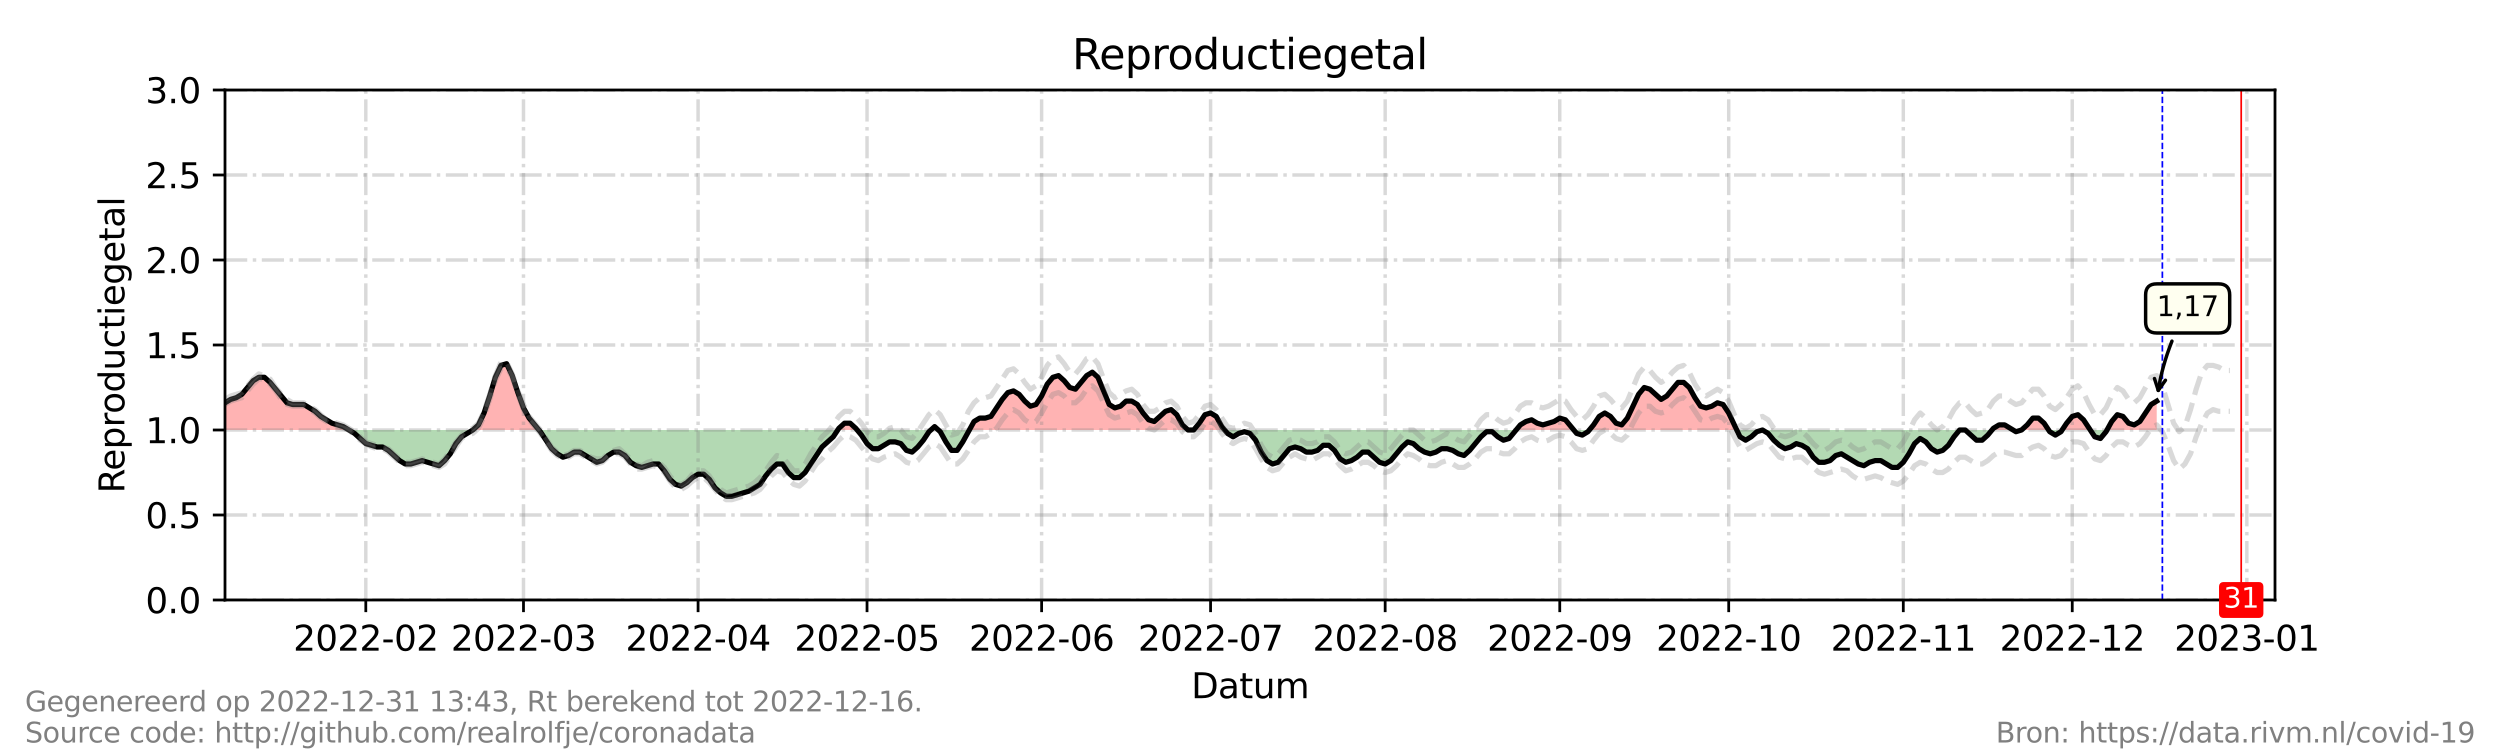 <?xml version="1.0" encoding="utf-8" standalone="no"?>
<!DOCTYPE svg PUBLIC "-//W3C//DTD SVG 1.1//EN"
  "http://www.w3.org/Graphics/SVG/1.1/DTD/svg11.dtd">
<svg xmlns:xlink="http://www.w3.org/1999/xlink" width="720pt" height="216pt" viewBox="0 0 720 216" xmlns="http://www.w3.org/2000/svg" version="1.1">
 <defs>
  <style type="text/css">*{stroke-linejoin: round; stroke-linecap: butt}</style>
 </defs>
 <g id="figure_1">
  <g id="patch_1">
   <path d="M 0 216 
L 720 216 
L 720 0 
L 0 0 
z
" style="fill: #ffffff"/>
  </g>
  <g id="axes_1">
   <g id="patch_2">
    <path d="M 64.8 172.8 
L 655.2 172.8 
L 655.2 25.92 
L 64.8 25.92 
z
" style="fill: #ffffff"/>
   </g>
   <g id="PolyCollection_1">
    <path d="M 64.8 123.84 
L 64.8 123.84 
L 66.422 123.84 
L 68.044 123.84 
L 69.666 123.84 
L 71.288 123.84 
L 72.91 123.84 
L 74.532 123.84 
L 76.154 123.84 
L 77.776 123.84 
L 79.398 123.84 
L 81.02 123.84 
L 82.642 123.84 
L 84.264 123.84 
L 85.886 123.84 
L 87.508 123.84 
L 89.13 123.84 
L 90.752 123.84 
L 92.374 123.84 
L 93.996 123.84 
L 95.618 123.84 
L 97.24 123.84 
L 98.862 123.84 
L 100.484 123.84 
L 98.862 122.861 
L 97.24 122.371 
L 95.618 121.882 
L 93.996 120.902 
L 92.374 119.923 
L 90.752 118.454 
L 89.13 117.475 
L 87.508 116.496 
L 85.886 116.496 
L 84.264 116.496 
L 82.642 116.006 
L 81.02 114.048 
L 79.398 112.09 
L 77.776 110.131 
L 76.154 108.662 
L 74.532 108.662 
L 72.91 109.642 
L 71.288 111.6 
L 69.666 113.558 
L 68.044 114.538 
L 66.422 115.027 
L 64.8 116.006 
z
" clip-path="url(#pbaa81b3174)" style="fill: #ff0000; fill-opacity: 0.3"/>
    <path d="M 136.167 123.84 
L 137.789 123.84 
L 139.411 123.84 
L 141.033 123.84 
L 142.655 123.84 
L 144.277 123.84 
L 145.899 123.84 
L 147.521 123.84 
L 149.143 123.84 
L 150.765 123.84 
L 152.387 123.84 
L 154.009 123.84 
L 155.225 123.84 
L 154.009 122.371 
L 152.387 120.413 
L 150.765 117.475 
L 149.143 113.069 
L 147.521 108.173 
L 145.899 104.746 
L 144.277 105.235 
L 142.655 108.662 
L 141.033 114.048 
L 139.411 118.944 
L 137.789 122.371 
z
" clip-path="url(#pbaa81b3174)" style="fill: #ff0000; fill-opacity: 0.3"/>
    <path d="M 241.271 123.84 
L 241.596 123.84 
L 243.218 123.84 
L 244.84 123.84 
L 246.462 123.84 
L 246.867 123.84 
L 246.462 123.35 
L 244.84 121.882 
L 243.218 121.882 
L 241.596 123.35 
z
" clip-path="url(#pbaa81b3174)" style="fill: #ff0000; fill-opacity: 0.3"/>
    <path d="M 268.088 123.84 
L 269.169 123.84 
L 270.251 123.84 
L 269.169 122.861 
z
" clip-path="url(#pbaa81b3174)" style="fill: #ff0000; fill-opacity: 0.3"/>
    <path d="M 279.171 123.84 
L 280.523 123.84 
L 282.145 123.84 
L 283.767 123.84 
L 285.389 123.84 
L 287.011 123.84 
L 288.633 123.84 
L 290.255 123.84 
L 291.877 123.84 
L 293.499 123.84 
L 295.121 123.84 
L 296.743 123.84 
L 298.365 123.84 
L 299.987 123.84 
L 301.609 123.84 
L 303.231 123.84 
L 304.853 123.84 
L 306.475 123.84 
L 308.097 123.84 
L 309.719 123.84 
L 311.341 123.84 
L 312.963 123.84 
L 314.585 123.84 
L 316.207 123.84 
L 317.829 123.84 
L 319.451 123.84 
L 321.073 123.84 
L 322.695 123.84 
L 324.316 123.84 
L 325.938 123.84 
L 327.56 123.84 
L 329.182 123.84 
L 330.804 123.84 
L 332.426 123.84 
L 334.048 123.84 
L 335.67 123.84 
L 337.292 123.84 
L 338.914 123.84 
L 340.536 123.84 
L 342.158 123.84 
L 340.536 122.371 
L 338.914 119.434 
L 337.292 117.965 
L 335.67 118.454 
L 334.048 119.923 
L 332.426 121.392 
L 330.804 120.902 
L 329.182 118.944 
L 327.56 116.496 
L 325.938 115.517 
L 324.316 115.517 
L 322.695 116.986 
L 321.073 117.475 
L 319.451 116.496 
L 317.829 112.579 
L 316.207 108.662 
L 314.585 107.194 
L 312.963 108.173 
L 311.341 110.131 
L 309.719 112.09 
L 308.097 111.6 
L 306.475 109.642 
L 304.853 108.173 
L 303.231 108.662 
L 301.609 110.621 
L 299.987 114.048 
L 298.365 116.496 
L 296.743 116.986 
L 295.121 115.517 
L 293.499 113.558 
L 291.877 112.579 
L 290.255 113.069 
L 288.633 115.027 
L 287.011 117.475 
L 285.389 119.923 
L 283.767 120.413 
L 282.145 120.413 
L 280.523 121.392 
z
" clip-path="url(#pbaa81b3174)" style="fill: #ff0000; fill-opacity: 0.3"/>
    <path d="M 343.78 123.84 
L 345.402 123.84 
L 347.024 123.84 
L 348.646 123.84 
L 350.268 123.84 
L 351.89 123.84 
L 352.701 123.84 
L 351.89 122.861 
L 350.268 119.923 
L 348.646 118.944 
L 347.024 119.434 
L 345.402 121.882 
z
" clip-path="url(#pbaa81b3174)" style="fill: #ff0000; fill-opacity: 0.3"/>
    <path d="M 436.638 123.84 
L 437.855 123.84 
L 439.477 123.84 
L 441.099 123.84 
L 442.721 123.84 
L 444.343 123.84 
L 445.965 123.84 
L 447.587 123.84 
L 449.209 123.84 
L 450.831 123.84 
L 452.453 123.84 
L 453.264 123.84 
L 452.453 122.861 
L 450.831 120.902 
L 449.209 120.413 
L 447.587 121.392 
L 445.965 121.882 
L 444.343 122.371 
L 442.721 121.882 
L 441.099 120.902 
L 439.477 121.392 
L 437.855 122.371 
z
" clip-path="url(#pbaa81b3174)" style="fill: #ff0000; fill-opacity: 0.3"/>
    <path d="M 457.724 123.84 
L 458.941 123.84 
L 460.563 123.84 
L 462.185 123.84 
L 463.807 123.84 
L 465.429 123.84 
L 467.051 123.84 
L 468.673 123.84 
L 470.295 123.84 
L 471.916 123.84 
L 473.538 123.84 
L 475.16 123.84 
L 476.782 123.84 
L 478.404 123.84 
L 480.026 123.84 
L 481.648 123.84 
L 483.27 123.84 
L 484.892 123.84 
L 486.514 123.84 
L 488.136 123.84 
L 489.758 123.84 
L 491.38 123.84 
L 493.002 123.84 
L 494.624 123.84 
L 496.246 123.84 
L 497.868 123.84 
L 499.49 123.84 
L 500.185 123.84 
L 499.49 122.371 
L 497.868 118.944 
L 496.246 116.496 
L 494.624 116.006 
L 493.002 116.986 
L 491.38 117.475 
L 489.758 116.986 
L 488.136 114.538 
L 486.514 111.6 
L 484.892 110.131 
L 483.27 110.131 
L 481.648 112.09 
L 480.026 114.048 
L 478.404 115.027 
L 476.782 113.558 
L 475.16 112.09 
L 473.538 111.6 
L 471.916 113.558 
L 470.295 116.986 
L 468.673 120.413 
L 467.051 122.371 
L 465.429 121.882 
L 463.807 119.923 
L 462.185 118.944 
L 460.563 119.923 
L 458.941 122.371 
z
" clip-path="url(#pbaa81b3174)" style="fill: #ff0000; fill-opacity: 0.3"/>
    <path d="M 573.696 123.84 
L 574.101 123.84 
L 575.723 123.84 
L 577.345 123.84 
L 578.967 123.84 
L 579.778 123.84 
L 578.967 123.35 
L 577.345 122.371 
L 575.723 122.371 
L 574.101 123.35 
z
" clip-path="url(#pbaa81b3174)" style="fill: #ff0000; fill-opacity: 0.3"/>
    <path d="M 582.211 123.84 
L 583.833 123.84 
L 585.455 123.84 
L 587.077 123.84 
L 588.699 123.84 
L 589.996 123.84 
L 588.699 121.882 
L 587.077 120.413 
L 585.455 120.413 
L 583.833 122.371 
z
" clip-path="url(#pbaa81b3174)" style="fill: #ff0000; fill-opacity: 0.3"/>
    <path d="M 593.889 123.84 
L 595.187 123.84 
L 596.809 123.84 
L 598.431 123.84 
L 600.053 123.84 
L 601.675 123.84 
L 601.999 123.84 
L 601.675 123.35 
L 600.053 120.902 
L 598.431 119.434 
L 596.809 119.923 
L 595.187 121.882 
z
" clip-path="url(#pbaa81b3174)" style="fill: #ff0000; fill-opacity: 0.3"/>
    <path d="M 606.811 123.84 
L 608.163 123.84 
L 609.785 123.84 
L 611.407 123.84 
L 613.029 123.84 
L 614.651 123.84 
L 616.273 123.84 
L 617.895 123.84 
L 619.516 123.84 
L 621.138 123.84 
L 621.138 123.84 
L 621.138 115.517 
L 619.516 116.496 
L 617.895 118.944 
L 616.273 121.392 
L 614.651 122.371 
L 613.029 121.882 
L 611.407 119.923 
L 609.785 119.434 
L 608.163 121.392 
z
" clip-path="url(#pbaa81b3174)" style="fill: #ff0000; fill-opacity: 0.3"/>
   </g>
   <g id="PolyCollection_2">
    <path d="M 100.484 123.84 
L 100.484 123.84 
L 102.105 123.84 
L 103.727 123.84 
L 105.349 123.84 
L 106.971 123.84 
L 108.593 123.84 
L 110.215 123.84 
L 111.837 123.84 
L 113.459 123.84 
L 115.081 123.84 
L 116.703 123.84 
L 118.325 123.84 
L 119.947 123.84 
L 121.569 123.84 
L 123.191 123.84 
L 124.813 123.84 
L 126.435 123.84 
L 128.057 123.84 
L 129.679 123.84 
L 131.301 123.84 
L 132.923 123.84 
L 134.545 123.84 
L 136.167 123.84 
L 136.167 123.84 
L 136.167 123.84 
L 134.545 124.819 
L 132.923 125.798 
L 131.301 127.757 
L 129.679 130.694 
L 128.057 132.653 
L 126.435 134.122 
L 124.813 133.632 
L 123.191 133.142 
L 121.569 132.653 
L 119.947 133.142 
L 118.325 133.632 
L 116.703 133.632 
L 115.081 132.653 
L 113.459 131.184 
L 111.837 129.715 
L 110.215 128.736 
L 108.593 128.736 
L 106.971 128.246 
L 105.349 127.757 
L 103.727 126.288 
L 102.105 124.819 
L 100.484 123.84 
z
" clip-path="url(#pbaa81b3174)" style="fill: #008000; fill-opacity: 0.3"/>
    <path d="M 155.225 123.84 
L 155.631 123.84 
L 157.253 123.84 
L 158.875 123.84 
L 160.497 123.84 
L 162.119 123.84 
L 163.741 123.84 
L 165.363 123.84 
L 166.985 123.84 
L 168.607 123.84 
L 170.229 123.84 
L 171.851 123.84 
L 173.473 123.84 
L 175.095 123.84 
L 176.716 123.84 
L 178.338 123.84 
L 179.96 123.84 
L 181.582 123.84 
L 183.204 123.84 
L 184.826 123.84 
L 186.448 123.84 
L 188.07 123.84 
L 189.692 123.84 
L 191.314 123.84 
L 192.936 123.84 
L 194.558 123.84 
L 196.18 123.84 
L 197.802 123.84 
L 199.424 123.84 
L 201.046 123.84 
L 202.668 123.84 
L 204.29 123.84 
L 205.912 123.84 
L 207.534 123.84 
L 209.156 123.84 
L 210.778 123.84 
L 212.4 123.84 
L 214.022 123.84 
L 215.644 123.84 
L 217.266 123.84 
L 218.888 123.84 
L 220.51 123.84 
L 222.132 123.84 
L 223.754 123.84 
L 225.376 123.84 
L 226.998 123.84 
L 228.62 123.84 
L 230.242 123.84 
L 231.864 123.84 
L 233.486 123.84 
L 235.108 123.84 
L 236.73 123.84 
L 238.352 123.84 
L 239.974 123.84 
L 241.271 123.84 
L 239.974 125.798 
L 238.352 127.267 
L 236.73 128.736 
L 235.108 131.184 
L 233.486 133.632 
L 231.864 136.08 
L 230.242 137.549 
L 228.62 137.549 
L 226.998 136.08 
L 225.376 133.632 
L 223.754 133.632 
L 222.132 135.101 
L 220.51 137.059 
L 218.888 139.507 
L 217.266 140.486 
L 215.644 141.466 
L 214.022 141.955 
L 212.4 142.445 
L 210.778 142.934 
L 209.156 142.934 
L 207.534 141.955 
L 205.912 140.486 
L 204.29 138.038 
L 202.668 136.57 
L 201.046 136.57 
L 199.424 137.549 
L 197.802 139.018 
L 196.18 139.997 
L 194.558 139.507 
L 192.936 138.038 
L 191.314 135.59 
L 189.692 133.632 
L 188.07 133.632 
L 186.448 134.122 
L 184.826 134.611 
L 183.204 134.122 
L 181.582 133.142 
L 179.96 131.184 
L 178.338 130.205 
L 176.716 130.205 
L 175.095 131.184 
L 173.473 132.653 
L 171.851 133.142 
L 170.229 132.163 
L 168.607 131.184 
L 166.985 130.205 
L 165.363 130.205 
L 163.741 131.184 
L 162.119 131.674 
L 160.497 130.694 
L 158.875 129.226 
L 157.253 126.778 
L 155.631 124.33 
z
" clip-path="url(#pbaa81b3174)" style="fill: #008000; fill-opacity: 0.3"/>
    <path d="M 246.867 123.84 
L 248.084 123.84 
L 249.705 123.84 
L 251.327 123.84 
L 252.949 123.84 
L 254.571 123.84 
L 256.193 123.84 
L 257.815 123.84 
L 259.437 123.84 
L 261.059 123.84 
L 262.681 123.84 
L 264.303 123.84 
L 265.925 123.84 
L 267.547 123.84 
L 268.088 123.84 
L 267.547 124.33 
L 265.925 126.778 
L 264.303 128.736 
L 262.681 130.205 
L 261.059 129.715 
L 259.437 127.757 
L 257.815 127.267 
L 256.193 127.267 
L 254.571 128.246 
L 252.949 129.226 
L 251.327 129.226 
L 249.705 127.757 
L 248.084 125.309 
z
" clip-path="url(#pbaa81b3174)" style="fill: #008000; fill-opacity: 0.3"/>
    <path d="M 270.251 123.84 
L 270.791 123.84 
L 272.413 123.84 
L 274.035 123.84 
L 275.657 123.84 
L 277.279 123.84 
L 278.901 123.84 
L 279.171 123.84 
L 278.901 124.33 
L 277.279 127.267 
L 275.657 129.715 
L 274.035 129.715 
L 272.413 127.267 
L 270.791 124.33 
z
" clip-path="url(#pbaa81b3174)" style="fill: #008000; fill-opacity: 0.3"/>
    <path d="M 342.158 123.84 
L 342.158 123.84 
L 343.78 123.84 
L 343.78 123.84 
L 343.78 123.84 
L 342.158 123.84 
z
" clip-path="url(#pbaa81b3174)" style="fill: #008000; fill-opacity: 0.3"/>
    <path d="M 352.701 123.84 
L 353.512 123.84 
L 355.134 123.84 
L 356.756 123.84 
L 358.378 123.84 
L 360 123.84 
L 361.622 123.84 
L 363.244 123.84 
L 364.866 123.84 
L 366.488 123.84 
L 368.11 123.84 
L 369.732 123.84 
L 371.354 123.84 
L 372.976 123.84 
L 374.598 123.84 
L 376.22 123.84 
L 377.842 123.84 
L 379.464 123.84 
L 381.086 123.84 
L 382.708 123.84 
L 384.33 123.84 
L 385.952 123.84 
L 387.574 123.84 
L 389.196 123.84 
L 390.818 123.84 
L 392.44 123.84 
L 394.062 123.84 
L 395.684 123.84 
L 397.305 123.84 
L 398.927 123.84 
L 400.549 123.84 
L 402.171 123.84 
L 403.793 123.84 
L 405.415 123.84 
L 407.037 123.84 
L 408.659 123.84 
L 410.281 123.84 
L 411.903 123.84 
L 413.525 123.84 
L 415.147 123.84 
L 416.769 123.84 
L 418.391 123.84 
L 420.013 123.84 
L 421.635 123.84 
L 423.257 123.84 
L 424.879 123.84 
L 426.501 123.84 
L 428.123 123.84 
L 429.745 123.84 
L 431.367 123.84 
L 432.989 123.84 
L 434.611 123.84 
L 436.233 123.84 
L 436.638 123.84 
L 436.233 124.33 
L 434.611 126.288 
L 432.989 126.778 
L 431.367 125.798 
L 429.745 124.33 
L 428.123 124.33 
L 426.501 125.798 
L 424.879 127.757 
L 423.257 129.715 
L 421.635 131.184 
L 420.013 130.694 
L 418.391 129.715 
L 416.769 129.226 
L 415.147 129.226 
L 413.525 130.205 
L 411.903 130.694 
L 410.281 130.205 
L 408.659 129.226 
L 407.037 127.757 
L 405.415 127.267 
L 403.793 128.736 
L 402.171 130.694 
L 400.549 132.653 
L 398.927 133.632 
L 397.305 133.142 
L 395.684 131.674 
L 394.062 130.205 
L 392.44 130.205 
L 390.818 131.674 
L 389.196 132.653 
L 387.574 133.142 
L 385.952 132.163 
L 384.33 129.715 
L 382.708 128.246 
L 381.086 128.246 
L 379.464 129.715 
L 377.842 130.205 
L 376.22 130.205 
L 374.598 129.226 
L 372.976 128.736 
L 371.354 129.226 
L 369.732 131.184 
L 368.11 133.142 
L 366.488 133.632 
L 364.866 132.653 
L 363.244 130.205 
L 361.622 126.778 
L 360 124.819 
L 358.378 124.33 
L 356.756 124.819 
L 355.134 125.798 
L 353.512 124.819 
z
" clip-path="url(#pbaa81b3174)" style="fill: #008000; fill-opacity: 0.3"/>
    <path d="M 453.264 123.84 
L 454.075 123.84 
L 455.697 123.84 
L 457.319 123.84 
L 457.724 123.84 
L 457.319 124.33 
L 455.697 125.309 
L 454.075 124.819 
z
" clip-path="url(#pbaa81b3174)" style="fill: #008000; fill-opacity: 0.3"/>
    <path d="M 500.185 123.84 
L 501.112 123.84 
L 502.734 123.84 
L 504.356 123.84 
L 505.978 123.84 
L 507.6 123.84 
L 509.222 123.84 
L 510.844 123.84 
L 512.466 123.84 
L 514.088 123.84 
L 515.71 123.84 
L 517.332 123.84 
L 518.954 123.84 
L 520.576 123.84 
L 522.198 123.84 
L 523.82 123.84 
L 525.442 123.84 
L 527.064 123.84 
L 528.686 123.84 
L 530.308 123.84 
L 531.93 123.84 
L 533.552 123.84 
L 535.174 123.84 
L 536.796 123.84 
L 538.418 123.84 
L 540.04 123.84 
L 541.662 123.84 
L 543.284 123.84 
L 544.905 123.84 
L 546.527 123.84 
L 548.149 123.84 
L 549.771 123.84 
L 551.393 123.84 
L 553.015 123.84 
L 554.637 123.84 
L 556.259 123.84 
L 557.881 123.84 
L 559.503 123.84 
L 561.125 123.84 
L 562.747 123.84 
L 564.369 123.84 
L 565.991 123.84 
L 567.613 123.84 
L 569.235 123.84 
L 570.857 123.84 
L 572.479 123.84 
L 573.696 123.84 
L 572.479 125.309 
L 570.857 126.778 
L 569.235 126.778 
L 567.613 125.309 
L 565.991 123.84 
L 564.369 123.84 
L 562.747 125.798 
L 561.125 128.246 
L 559.503 129.715 
L 557.881 130.205 
L 556.259 129.226 
L 554.637 127.267 
L 553.015 126.288 
L 551.393 127.757 
L 549.771 130.694 
L 548.149 133.142 
L 546.527 134.611 
L 544.905 134.611 
L 543.284 133.632 
L 541.662 132.653 
L 540.04 132.653 
L 538.418 133.142 
L 536.796 134.122 
L 535.174 133.632 
L 533.552 132.653 
L 531.93 131.674 
L 530.308 130.694 
L 528.686 131.184 
L 527.064 132.653 
L 525.442 133.142 
L 523.82 133.142 
L 522.198 131.674 
L 520.576 129.226 
L 518.954 128.246 
L 517.332 127.757 
L 515.71 128.736 
L 514.088 129.226 
L 512.466 128.246 
L 510.844 126.778 
L 509.222 124.819 
L 507.6 123.84 
L 505.978 124.33 
L 504.356 125.798 
L 502.734 126.778 
L 501.112 125.798 
z
" clip-path="url(#pbaa81b3174)" style="fill: #008000; fill-opacity: 0.3"/>
    <path d="M 579.778 123.84 
L 580.589 123.84 
L 582.211 123.84 
L 582.211 123.84 
L 582.211 123.84 
L 580.589 124.33 
z
" clip-path="url(#pbaa81b3174)" style="fill: #008000; fill-opacity: 0.3"/>
    <path d="M 589.996 123.84 
L 590.321 123.84 
L 591.943 123.84 
L 593.565 123.84 
L 593.889 123.84 
L 593.565 124.33 
L 591.943 125.309 
L 590.321 124.33 
z
" clip-path="url(#pbaa81b3174)" style="fill: #008000; fill-opacity: 0.3"/>
    <path d="M 601.999 123.84 
L 603.297 123.84 
L 604.919 123.84 
L 606.541 123.84 
L 606.811 123.84 
L 606.541 124.33 
L 604.919 126.288 
L 603.297 125.798 
z
" clip-path="url(#pbaa81b3174)" style="fill: #008000; fill-opacity: 0.3"/>
   </g>
   <g id="matplotlib.axis_1">
    <g id="xtick_1">
     <g id="line2d_1">
      <path d="M 105.349 172.8 
L 105.349 25.92 
" clip-path="url(#pbaa81b3174)" style="fill: none; stroke-dasharray: 6.4,1.6,1,1.6; stroke-dashoffset: 0; stroke: #808080; stroke-opacity: 0.3"/>
     </g>
     <g id="line2d_2">
      <defs>
       <path id="mf8eaaa2c32" d="M 0 0 
L 0 3.5 
" style="stroke: #000000; stroke-width: 0.8"/>
      </defs>
      <g>
       <use xlink:href="#mf8eaaa2c32" x="105.349" y="172.8" style="stroke: #000000; stroke-width: 0.8"/>
      </g>
     </g>
     <g id="text_1">
      <!-- 2022-02 -->
      <g transform="translate(84.458 187.398) scale(0.1 -0.1)">
       <defs>
        <path id="DejaVuSans-32" d="M 1228 531 
L 3431 531 
L 3431 0 
L 469 0 
L 469 531 
Q 828 903 1448 1529 
Q 2069 2156 2228 2338 
Q 2531 2678 2651 2914 
Q 2772 3150 2772 3378 
Q 2772 3750 2511 3984 
Q 2250 4219 1831 4219 
Q 1534 4219 1204 4116 
Q 875 4013 500 3803 
L 500 4441 
Q 881 4594 1212 4672 
Q 1544 4750 1819 4750 
Q 2544 4750 2975 4387 
Q 3406 4025 3406 3419 
Q 3406 3131 3298 2873 
Q 3191 2616 2906 2266 
Q 2828 2175 2409 1742 
Q 1991 1309 1228 531 
z
" transform="scale(0.016)"/>
        <path id="DejaVuSans-30" d="M 2034 4250 
Q 1547 4250 1301 3770 
Q 1056 3291 1056 2328 
Q 1056 1369 1301 889 
Q 1547 409 2034 409 
Q 2525 409 2770 889 
Q 3016 1369 3016 2328 
Q 3016 3291 2770 3770 
Q 2525 4250 2034 4250 
z
M 2034 4750 
Q 2819 4750 3233 4129 
Q 3647 3509 3647 2328 
Q 3647 1150 3233 529 
Q 2819 -91 2034 -91 
Q 1250 -91 836 529 
Q 422 1150 422 2328 
Q 422 3509 836 4129 
Q 1250 4750 2034 4750 
z
" transform="scale(0.016)"/>
        <path id="DejaVuSans-2d" d="M 313 2009 
L 1997 2009 
L 1997 1497 
L 313 1497 
L 313 2009 
z
" transform="scale(0.016)"/>
       </defs>
       <use xlink:href="#DejaVuSans-32"/>
       <use xlink:href="#DejaVuSans-30" x="63.623"/>
       <use xlink:href="#DejaVuSans-32" x="127.246"/>
       <use xlink:href="#DejaVuSans-32" x="190.869"/>
       <use xlink:href="#DejaVuSans-2d" x="254.492"/>
       <use xlink:href="#DejaVuSans-30" x="290.576"/>
       <use xlink:href="#DejaVuSans-32" x="354.199"/>
      </g>
     </g>
    </g>
    <g id="xtick_2">
     <g id="line2d_3">
      <path d="M 150.765 172.8 
L 150.765 25.92 
" clip-path="url(#pbaa81b3174)" style="fill: none; stroke-dasharray: 6.4,1.6,1,1.6; stroke-dashoffset: 0; stroke: #808080; stroke-opacity: 0.3"/>
     </g>
     <g id="line2d_4">
      <g>
       <use xlink:href="#mf8eaaa2c32" x="150.765" y="172.8" style="stroke: #000000; stroke-width: 0.8"/>
      </g>
     </g>
     <g id="text_2">
      <!-- 2022-03 -->
      <g transform="translate(129.873 187.398) scale(0.1 -0.1)">
       <defs>
        <path id="DejaVuSans-33" d="M 2597 2516 
Q 3050 2419 3304 2112 
Q 3559 1806 3559 1356 
Q 3559 666 3084 287 
Q 2609 -91 1734 -91 
Q 1441 -91 1130 -33 
Q 819 25 488 141 
L 488 750 
Q 750 597 1062 519 
Q 1375 441 1716 441 
Q 2309 441 2620 675 
Q 2931 909 2931 1356 
Q 2931 1769 2642 2001 
Q 2353 2234 1838 2234 
L 1294 2234 
L 1294 2753 
L 1863 2753 
Q 2328 2753 2575 2939 
Q 2822 3125 2822 3475 
Q 2822 3834 2567 4026 
Q 2313 4219 1838 4219 
Q 1578 4219 1281 4162 
Q 984 4106 628 3988 
L 628 4550 
Q 988 4650 1302 4700 
Q 1616 4750 1894 4750 
Q 2613 4750 3031 4423 
Q 3450 4097 3450 3541 
Q 3450 3153 3228 2886 
Q 3006 2619 2597 2516 
z
" transform="scale(0.016)"/>
       </defs>
       <use xlink:href="#DejaVuSans-32"/>
       <use xlink:href="#DejaVuSans-30" x="63.623"/>
       <use xlink:href="#DejaVuSans-32" x="127.246"/>
       <use xlink:href="#DejaVuSans-32" x="190.869"/>
       <use xlink:href="#DejaVuSans-2d" x="254.492"/>
       <use xlink:href="#DejaVuSans-30" x="290.576"/>
       <use xlink:href="#DejaVuSans-33" x="354.199"/>
      </g>
     </g>
    </g>
    <g id="xtick_3">
     <g id="line2d_5">
      <path d="M 201.046 172.8 
L 201.046 25.92 
" clip-path="url(#pbaa81b3174)" style="fill: none; stroke-dasharray: 6.4,1.6,1,1.6; stroke-dashoffset: 0; stroke: #808080; stroke-opacity: 0.3"/>
     </g>
     <g id="line2d_6">
      <g>
       <use xlink:href="#mf8eaaa2c32" x="201.046" y="172.8" style="stroke: #000000; stroke-width: 0.8"/>
      </g>
     </g>
     <g id="text_3">
      <!-- 2022-04 -->
      <g transform="translate(180.155 187.398) scale(0.1 -0.1)">
       <defs>
        <path id="DejaVuSans-34" d="M 2419 4116 
L 825 1625 
L 2419 1625 
L 2419 4116 
z
M 2253 4666 
L 3047 4666 
L 3047 1625 
L 3713 1625 
L 3713 1100 
L 3047 1100 
L 3047 0 
L 2419 0 
L 2419 1100 
L 313 1100 
L 313 1709 
L 2253 4666 
z
" transform="scale(0.016)"/>
       </defs>
       <use xlink:href="#DejaVuSans-32"/>
       <use xlink:href="#DejaVuSans-30" x="63.623"/>
       <use xlink:href="#DejaVuSans-32" x="127.246"/>
       <use xlink:href="#DejaVuSans-32" x="190.869"/>
       <use xlink:href="#DejaVuSans-2d" x="254.492"/>
       <use xlink:href="#DejaVuSans-30" x="290.576"/>
       <use xlink:href="#DejaVuSans-34" x="354.199"/>
      </g>
     </g>
    </g>
    <g id="xtick_4">
     <g id="line2d_7">
      <path d="M 249.705 172.8 
L 249.705 25.92 
" clip-path="url(#pbaa81b3174)" style="fill: none; stroke-dasharray: 6.4,1.6,1,1.6; stroke-dashoffset: 0; stroke: #808080; stroke-opacity: 0.3"/>
     </g>
     <g id="line2d_8">
      <g>
       <use xlink:href="#mf8eaaa2c32" x="249.705" y="172.8" style="stroke: #000000; stroke-width: 0.8"/>
      </g>
     </g>
     <g id="text_4">
      <!-- 2022-05 -->
      <g transform="translate(228.814 187.398) scale(0.1 -0.1)">
       <defs>
        <path id="DejaVuSans-35" d="M 691 4666 
L 3169 4666 
L 3169 4134 
L 1269 4134 
L 1269 2991 
Q 1406 3038 1543 3061 
Q 1681 3084 1819 3084 
Q 2600 3084 3056 2656 
Q 3513 2228 3513 1497 
Q 3513 744 3044 326 
Q 2575 -91 1722 -91 
Q 1428 -91 1123 -41 
Q 819 9 494 109 
L 494 744 
Q 775 591 1075 516 
Q 1375 441 1709 441 
Q 2250 441 2565 725 
Q 2881 1009 2881 1497 
Q 2881 1984 2565 2268 
Q 2250 2553 1709 2553 
Q 1456 2553 1204 2497 
Q 953 2441 691 2322 
L 691 4666 
z
" transform="scale(0.016)"/>
       </defs>
       <use xlink:href="#DejaVuSans-32"/>
       <use xlink:href="#DejaVuSans-30" x="63.623"/>
       <use xlink:href="#DejaVuSans-32" x="127.246"/>
       <use xlink:href="#DejaVuSans-32" x="190.869"/>
       <use xlink:href="#DejaVuSans-2d" x="254.492"/>
       <use xlink:href="#DejaVuSans-30" x="290.576"/>
       <use xlink:href="#DejaVuSans-35" x="354.199"/>
      </g>
     </g>
    </g>
    <g id="xtick_5">
     <g id="line2d_9">
      <path d="M 299.987 172.8 
L 299.987 25.92 
" clip-path="url(#pbaa81b3174)" style="fill: none; stroke-dasharray: 6.4,1.6,1,1.6; stroke-dashoffset: 0; stroke: #808080; stroke-opacity: 0.3"/>
     </g>
     <g id="line2d_10">
      <g>
       <use xlink:href="#mf8eaaa2c32" x="299.987" y="172.8" style="stroke: #000000; stroke-width: 0.8"/>
      </g>
     </g>
     <g id="text_5">
      <!-- 2022-06 -->
      <g transform="translate(279.095 187.398) scale(0.1 -0.1)">
       <defs>
        <path id="DejaVuSans-36" d="M 2113 2584 
Q 1688 2584 1439 2293 
Q 1191 2003 1191 1497 
Q 1191 994 1439 701 
Q 1688 409 2113 409 
Q 2538 409 2786 701 
Q 3034 994 3034 1497 
Q 3034 2003 2786 2293 
Q 2538 2584 2113 2584 
z
M 3366 4563 
L 3366 3988 
Q 3128 4100 2886 4159 
Q 2644 4219 2406 4219 
Q 1781 4219 1451 3797 
Q 1122 3375 1075 2522 
Q 1259 2794 1537 2939 
Q 1816 3084 2150 3084 
Q 2853 3084 3261 2657 
Q 3669 2231 3669 1497 
Q 3669 778 3244 343 
Q 2819 -91 2113 -91 
Q 1303 -91 875 529 
Q 447 1150 447 2328 
Q 447 3434 972 4092 
Q 1497 4750 2381 4750 
Q 2619 4750 2861 4703 
Q 3103 4656 3366 4563 
z
" transform="scale(0.016)"/>
       </defs>
       <use xlink:href="#DejaVuSans-32"/>
       <use xlink:href="#DejaVuSans-30" x="63.623"/>
       <use xlink:href="#DejaVuSans-32" x="127.246"/>
       <use xlink:href="#DejaVuSans-32" x="190.869"/>
       <use xlink:href="#DejaVuSans-2d" x="254.492"/>
       <use xlink:href="#DejaVuSans-30" x="290.576"/>
       <use xlink:href="#DejaVuSans-36" x="354.199"/>
      </g>
     </g>
    </g>
    <g id="xtick_6">
     <g id="line2d_11">
      <path d="M 348.646 172.8 
L 348.646 25.92 
" clip-path="url(#pbaa81b3174)" style="fill: none; stroke-dasharray: 6.4,1.6,1,1.6; stroke-dashoffset: 0; stroke: #808080; stroke-opacity: 0.3"/>
     </g>
     <g id="line2d_12">
      <g>
       <use xlink:href="#mf8eaaa2c32" x="348.646" y="172.8" style="stroke: #000000; stroke-width: 0.8"/>
      </g>
     </g>
     <g id="text_6">
      <!-- 2022-07 -->
      <g transform="translate(327.755 187.398) scale(0.1 -0.1)">
       <defs>
        <path id="DejaVuSans-37" d="M 525 4666 
L 3525 4666 
L 3525 4397 
L 1831 0 
L 1172 0 
L 2766 4134 
L 525 4134 
L 525 4666 
z
" transform="scale(0.016)"/>
       </defs>
       <use xlink:href="#DejaVuSans-32"/>
       <use xlink:href="#DejaVuSans-30" x="63.623"/>
       <use xlink:href="#DejaVuSans-32" x="127.246"/>
       <use xlink:href="#DejaVuSans-32" x="190.869"/>
       <use xlink:href="#DejaVuSans-2d" x="254.492"/>
       <use xlink:href="#DejaVuSans-30" x="290.576"/>
       <use xlink:href="#DejaVuSans-37" x="354.199"/>
      </g>
     </g>
    </g>
    <g id="xtick_7">
     <g id="line2d_13">
      <path d="M 398.927 172.8 
L 398.927 25.92 
" clip-path="url(#pbaa81b3174)" style="fill: none; stroke-dasharray: 6.4,1.6,1,1.6; stroke-dashoffset: 0; stroke: #808080; stroke-opacity: 0.3"/>
     </g>
     <g id="line2d_14">
      <g>
       <use xlink:href="#mf8eaaa2c32" x="398.927" y="172.8" style="stroke: #000000; stroke-width: 0.8"/>
      </g>
     </g>
     <g id="text_7">
      <!-- 2022-08 -->
      <g transform="translate(378.036 187.398) scale(0.1 -0.1)">
       <defs>
        <path id="DejaVuSans-38" d="M 2034 2216 
Q 1584 2216 1326 1975 
Q 1069 1734 1069 1313 
Q 1069 891 1326 650 
Q 1584 409 2034 409 
Q 2484 409 2743 651 
Q 3003 894 3003 1313 
Q 3003 1734 2745 1975 
Q 2488 2216 2034 2216 
z
M 1403 2484 
Q 997 2584 770 2862 
Q 544 3141 544 3541 
Q 544 4100 942 4425 
Q 1341 4750 2034 4750 
Q 2731 4750 3128 4425 
Q 3525 4100 3525 3541 
Q 3525 3141 3298 2862 
Q 3072 2584 2669 2484 
Q 3125 2378 3379 2068 
Q 3634 1759 3634 1313 
Q 3634 634 3220 271 
Q 2806 -91 2034 -91 
Q 1263 -91 848 271 
Q 434 634 434 1313 
Q 434 1759 690 2068 
Q 947 2378 1403 2484 
z
M 1172 3481 
Q 1172 3119 1398 2916 
Q 1625 2713 2034 2713 
Q 2441 2713 2670 2916 
Q 2900 3119 2900 3481 
Q 2900 3844 2670 4047 
Q 2441 4250 2034 4250 
Q 1625 4250 1398 4047 
Q 1172 3844 1172 3481 
z
" transform="scale(0.016)"/>
       </defs>
       <use xlink:href="#DejaVuSans-32"/>
       <use xlink:href="#DejaVuSans-30" x="63.623"/>
       <use xlink:href="#DejaVuSans-32" x="127.246"/>
       <use xlink:href="#DejaVuSans-32" x="190.869"/>
       <use xlink:href="#DejaVuSans-2d" x="254.492"/>
       <use xlink:href="#DejaVuSans-30" x="290.576"/>
       <use xlink:href="#DejaVuSans-38" x="354.199"/>
      </g>
     </g>
    </g>
    <g id="xtick_8">
     <g id="line2d_15">
      <path d="M 449.209 172.8 
L 449.209 25.92 
" clip-path="url(#pbaa81b3174)" style="fill: none; stroke-dasharray: 6.4,1.6,1,1.6; stroke-dashoffset: 0; stroke: #808080; stroke-opacity: 0.3"/>
     </g>
     <g id="line2d_16">
      <g>
       <use xlink:href="#mf8eaaa2c32" x="449.209" y="172.8" style="stroke: #000000; stroke-width: 0.8"/>
      </g>
     </g>
     <g id="text_8">
      <!-- 2022-09 -->
      <g transform="translate(428.317 187.398) scale(0.1 -0.1)">
       <defs>
        <path id="DejaVuSans-39" d="M 703 97 
L 703 672 
Q 941 559 1184 500 
Q 1428 441 1663 441 
Q 2288 441 2617 861 
Q 2947 1281 2994 2138 
Q 2813 1869 2534 1725 
Q 2256 1581 1919 1581 
Q 1219 1581 811 2004 
Q 403 2428 403 3163 
Q 403 3881 828 4315 
Q 1253 4750 1959 4750 
Q 2769 4750 3195 4129 
Q 3622 3509 3622 2328 
Q 3622 1225 3098 567 
Q 2575 -91 1691 -91 
Q 1453 -91 1209 -44 
Q 966 3 703 97 
z
M 1959 2075 
Q 2384 2075 2632 2365 
Q 2881 2656 2881 3163 
Q 2881 3666 2632 3958 
Q 2384 4250 1959 4250 
Q 1534 4250 1286 3958 
Q 1038 3666 1038 3163 
Q 1038 2656 1286 2365 
Q 1534 2075 1959 2075 
z
" transform="scale(0.016)"/>
       </defs>
       <use xlink:href="#DejaVuSans-32"/>
       <use xlink:href="#DejaVuSans-30" x="63.623"/>
       <use xlink:href="#DejaVuSans-32" x="127.246"/>
       <use xlink:href="#DejaVuSans-32" x="190.869"/>
       <use xlink:href="#DejaVuSans-2d" x="254.492"/>
       <use xlink:href="#DejaVuSans-30" x="290.576"/>
       <use xlink:href="#DejaVuSans-39" x="354.199"/>
      </g>
     </g>
    </g>
    <g id="xtick_9">
     <g id="line2d_17">
      <path d="M 497.868 172.8 
L 497.868 25.92 
" clip-path="url(#pbaa81b3174)" style="fill: none; stroke-dasharray: 6.4,1.6,1,1.6; stroke-dashoffset: 0; stroke: #808080; stroke-opacity: 0.3"/>
     </g>
     <g id="line2d_18">
      <g>
       <use xlink:href="#mf8eaaa2c32" x="497.868" y="172.8" style="stroke: #000000; stroke-width: 0.8"/>
      </g>
     </g>
     <g id="text_9">
      <!-- 2022-10 -->
      <g transform="translate(476.977 187.398) scale(0.1 -0.1)">
       <defs>
        <path id="DejaVuSans-31" d="M 794 531 
L 1825 531 
L 1825 4091 
L 703 3866 
L 703 4441 
L 1819 4666 
L 2450 4666 
L 2450 531 
L 3481 531 
L 3481 0 
L 794 0 
L 794 531 
z
" transform="scale(0.016)"/>
       </defs>
       <use xlink:href="#DejaVuSans-32"/>
       <use xlink:href="#DejaVuSans-30" x="63.623"/>
       <use xlink:href="#DejaVuSans-32" x="127.246"/>
       <use xlink:href="#DejaVuSans-32" x="190.869"/>
       <use xlink:href="#DejaVuSans-2d" x="254.492"/>
       <use xlink:href="#DejaVuSans-31" x="290.576"/>
       <use xlink:href="#DejaVuSans-30" x="354.199"/>
      </g>
     </g>
    </g>
    <g id="xtick_10">
     <g id="line2d_19">
      <path d="M 548.149 172.8 
L 548.149 25.92 
" clip-path="url(#pbaa81b3174)" style="fill: none; stroke-dasharray: 6.4,1.6,1,1.6; stroke-dashoffset: 0; stroke: #808080; stroke-opacity: 0.3"/>
     </g>
     <g id="line2d_20">
      <g>
       <use xlink:href="#mf8eaaa2c32" x="548.149" y="172.8" style="stroke: #000000; stroke-width: 0.8"/>
      </g>
     </g>
     <g id="text_10">
      <!-- 2022-11 -->
      <g transform="translate(527.258 187.398) scale(0.1 -0.1)">
       <use xlink:href="#DejaVuSans-32"/>
       <use xlink:href="#DejaVuSans-30" x="63.623"/>
       <use xlink:href="#DejaVuSans-32" x="127.246"/>
       <use xlink:href="#DejaVuSans-32" x="190.869"/>
       <use xlink:href="#DejaVuSans-2d" x="254.492"/>
       <use xlink:href="#DejaVuSans-31" x="290.576"/>
       <use xlink:href="#DejaVuSans-31" x="354.199"/>
      </g>
     </g>
    </g>
    <g id="xtick_11">
     <g id="line2d_21">
      <path d="M 596.809 172.8 
L 596.809 25.92 
" clip-path="url(#pbaa81b3174)" style="fill: none; stroke-dasharray: 6.4,1.6,1,1.6; stroke-dashoffset: 0; stroke: #808080; stroke-opacity: 0.3"/>
     </g>
     <g id="line2d_22">
      <g>
       <use xlink:href="#mf8eaaa2c32" x="596.809" y="172.8" style="stroke: #000000; stroke-width: 0.8"/>
      </g>
     </g>
     <g id="text_11">
      <!-- 2022-12 -->
      <g transform="translate(575.917 187.398) scale(0.1 -0.1)">
       <use xlink:href="#DejaVuSans-32"/>
       <use xlink:href="#DejaVuSans-30" x="63.623"/>
       <use xlink:href="#DejaVuSans-32" x="127.246"/>
       <use xlink:href="#DejaVuSans-32" x="190.869"/>
       <use xlink:href="#DejaVuSans-2d" x="254.492"/>
       <use xlink:href="#DejaVuSans-31" x="290.576"/>
       <use xlink:href="#DejaVuSans-32" x="354.199"/>
      </g>
     </g>
    </g>
    <g id="xtick_12">
     <g id="line2d_23">
      <path d="M 647.09 172.8 
L 647.09 25.92 
" clip-path="url(#pbaa81b3174)" style="fill: none; stroke-dasharray: 6.4,1.6,1,1.6; stroke-dashoffset: 0; stroke: #808080; stroke-opacity: 0.3"/>
     </g>
     <g id="line2d_24">
      <g>
       <use xlink:href="#mf8eaaa2c32" x="647.09" y="172.8" style="stroke: #000000; stroke-width: 0.8"/>
      </g>
     </g>
     <g id="text_12">
      <!-- 2023-01 -->
      <g transform="translate(626.199 187.398) scale(0.1 -0.1)">
       <use xlink:href="#DejaVuSans-32"/>
       <use xlink:href="#DejaVuSans-30" x="63.623"/>
       <use xlink:href="#DejaVuSans-32" x="127.246"/>
       <use xlink:href="#DejaVuSans-33" x="190.869"/>
       <use xlink:href="#DejaVuSans-2d" x="254.492"/>
       <use xlink:href="#DejaVuSans-30" x="290.576"/>
       <use xlink:href="#DejaVuSans-31" x="354.199"/>
      </g>
     </g>
    </g>
    <g id="text_13">
     <!-- Datum -->
     <g transform="translate(343.087 201.077) scale(0.1 -0.1)">
      <defs>
       <path id="DejaVuSans-44" d="M 1259 4147 
L 1259 519 
L 2022 519 
Q 2988 519 3436 956 
Q 3884 1394 3884 2338 
Q 3884 3275 3436 3711 
Q 2988 4147 2022 4147 
L 1259 4147 
z
M 628 4666 
L 1925 4666 
Q 3281 4666 3915 4102 
Q 4550 3538 4550 2338 
Q 4550 1131 3912 565 
Q 3275 0 1925 0 
L 628 0 
L 628 4666 
z
" transform="scale(0.016)"/>
       <path id="DejaVuSans-61" d="M 2194 1759 
Q 1497 1759 1228 1600 
Q 959 1441 959 1056 
Q 959 750 1161 570 
Q 1363 391 1709 391 
Q 2188 391 2477 730 
Q 2766 1069 2766 1631 
L 2766 1759 
L 2194 1759 
z
M 3341 1997 
L 3341 0 
L 2766 0 
L 2766 531 
Q 2569 213 2275 61 
Q 1981 -91 1556 -91 
Q 1019 -91 701 211 
Q 384 513 384 1019 
Q 384 1609 779 1909 
Q 1175 2209 1959 2209 
L 2766 2209 
L 2766 2266 
Q 2766 2663 2505 2880 
Q 2244 3097 1772 3097 
Q 1472 3097 1187 3025 
Q 903 2953 641 2809 
L 641 3341 
Q 956 3463 1253 3523 
Q 1550 3584 1831 3584 
Q 2591 3584 2966 3190 
Q 3341 2797 3341 1997 
z
" transform="scale(0.016)"/>
       <path id="DejaVuSans-74" d="M 1172 4494 
L 1172 3500 
L 2356 3500 
L 2356 3053 
L 1172 3053 
L 1172 1153 
Q 1172 725 1289 603 
Q 1406 481 1766 481 
L 2356 481 
L 2356 0 
L 1766 0 
Q 1100 0 847 248 
Q 594 497 594 1153 
L 594 3053 
L 172 3053 
L 172 3500 
L 594 3500 
L 594 4494 
L 1172 4494 
z
" transform="scale(0.016)"/>
       <path id="DejaVuSans-75" d="M 544 1381 
L 544 3500 
L 1119 3500 
L 1119 1403 
Q 1119 906 1312 657 
Q 1506 409 1894 409 
Q 2359 409 2629 706 
Q 2900 1003 2900 1516 
L 2900 3500 
L 3475 3500 
L 3475 0 
L 2900 0 
L 2900 538 
Q 2691 219 2414 64 
Q 2138 -91 1772 -91 
Q 1169 -91 856 284 
Q 544 659 544 1381 
z
M 1991 3584 
L 1991 3584 
z
" transform="scale(0.016)"/>
       <path id="DejaVuSans-6d" d="M 3328 2828 
Q 3544 3216 3844 3400 
Q 4144 3584 4550 3584 
Q 5097 3584 5394 3201 
Q 5691 2819 5691 2113 
L 5691 0 
L 5113 0 
L 5113 2094 
Q 5113 2597 4934 2840 
Q 4756 3084 4391 3084 
Q 3944 3084 3684 2787 
Q 3425 2491 3425 1978 
L 3425 0 
L 2847 0 
L 2847 2094 
Q 2847 2600 2669 2842 
Q 2491 3084 2119 3084 
Q 1678 3084 1418 2786 
Q 1159 2488 1159 1978 
L 1159 0 
L 581 0 
L 581 3500 
L 1159 3500 
L 1159 2956 
Q 1356 3278 1631 3431 
Q 1906 3584 2284 3584 
Q 2666 3584 2933 3390 
Q 3200 3197 3328 2828 
z
" transform="scale(0.016)"/>
      </defs>
      <use xlink:href="#DejaVuSans-44"/>
      <use xlink:href="#DejaVuSans-61" x="77.002"/>
      <use xlink:href="#DejaVuSans-74" x="138.281"/>
      <use xlink:href="#DejaVuSans-75" x="177.49"/>
      <use xlink:href="#DejaVuSans-6d" x="240.869"/>
     </g>
    </g>
   </g>
   <g id="matplotlib.axis_2">
    <g id="ytick_1">
     <g id="line2d_25">
      <path d="M 64.8 172.8 
L 655.2 172.8 
" clip-path="url(#pbaa81b3174)" style="fill: none; stroke-dasharray: 6.4,1.6,1,1.6; stroke-dashoffset: 0; stroke: #808080; stroke-opacity: 0.3"/>
     </g>
     <g id="line2d_26">
      <defs>
       <path id="m3a0b1a2914" d="M 0 0 
L -3.5 0 
" style="stroke: #000000; stroke-width: 0.8"/>
      </defs>
      <g>
       <use xlink:href="#m3a0b1a2914" x="64.8" y="172.8" style="stroke: #000000; stroke-width: 0.8"/>
      </g>
     </g>
     <g id="text_14">
      <!-- 0.0 -->
      <g transform="translate(41.897 176.599) scale(0.1 -0.1)">
       <defs>
        <path id="DejaVuSans-2e" d="M 684 794 
L 1344 794 
L 1344 0 
L 684 0 
L 684 794 
z
" transform="scale(0.016)"/>
       </defs>
       <use xlink:href="#DejaVuSans-30"/>
       <use xlink:href="#DejaVuSans-2e" x="63.623"/>
       <use xlink:href="#DejaVuSans-30" x="95.41"/>
      </g>
     </g>
    </g>
    <g id="ytick_2">
     <g id="line2d_27">
      <path d="M 64.8 148.32 
L 655.2 148.32 
" clip-path="url(#pbaa81b3174)" style="fill: none; stroke-dasharray: 6.4,1.6,1,1.6; stroke-dashoffset: 0; stroke: #808080; stroke-opacity: 0.3"/>
     </g>
     <g id="line2d_28">
      <g>
       <use xlink:href="#m3a0b1a2914" x="64.8" y="148.32" style="stroke: #000000; stroke-width: 0.8"/>
      </g>
     </g>
     <g id="text_15">
      <!-- 0.5 -->
      <g transform="translate(41.897 152.119) scale(0.1 -0.1)">
       <use xlink:href="#DejaVuSans-30"/>
       <use xlink:href="#DejaVuSans-2e" x="63.623"/>
       <use xlink:href="#DejaVuSans-35" x="95.41"/>
      </g>
     </g>
    </g>
    <g id="ytick_3">
     <g id="line2d_29">
      <path d="M 64.8 123.84 
L 655.2 123.84 
" clip-path="url(#pbaa81b3174)" style="fill: none; stroke-dasharray: 6.4,1.6,1,1.6; stroke-dashoffset: 0; stroke: #808080; stroke-opacity: 0.3"/>
     </g>
     <g id="line2d_30">
      <g>
       <use xlink:href="#m3a0b1a2914" x="64.8" y="123.84" style="stroke: #000000; stroke-width: 0.8"/>
      </g>
     </g>
     <g id="text_16">
      <!-- 1.0 -->
      <g transform="translate(41.897 127.639) scale(0.1 -0.1)">
       <use xlink:href="#DejaVuSans-31"/>
       <use xlink:href="#DejaVuSans-2e" x="63.623"/>
       <use xlink:href="#DejaVuSans-30" x="95.41"/>
      </g>
     </g>
    </g>
    <g id="ytick_4">
     <g id="line2d_31">
      <path d="M 64.8 99.36 
L 655.2 99.36 
" clip-path="url(#pbaa81b3174)" style="fill: none; stroke-dasharray: 6.4,1.6,1,1.6; stroke-dashoffset: 0; stroke: #808080; stroke-opacity: 0.3"/>
     </g>
     <g id="line2d_32">
      <g>
       <use xlink:href="#m3a0b1a2914" x="64.8" y="99.36" style="stroke: #000000; stroke-width: 0.8"/>
      </g>
     </g>
     <g id="text_17">
      <!-- 1.5 -->
      <g transform="translate(41.897 103.159) scale(0.1 -0.1)">
       <use xlink:href="#DejaVuSans-31"/>
       <use xlink:href="#DejaVuSans-2e" x="63.623"/>
       <use xlink:href="#DejaVuSans-35" x="95.41"/>
      </g>
     </g>
    </g>
    <g id="ytick_5">
     <g id="line2d_33">
      <path d="M 64.8 74.88 
L 655.2 74.88 
" clip-path="url(#pbaa81b3174)" style="fill: none; stroke-dasharray: 6.4,1.6,1,1.6; stroke-dashoffset: 0; stroke: #808080; stroke-opacity: 0.3"/>
     </g>
     <g id="line2d_34">
      <g>
       <use xlink:href="#m3a0b1a2914" x="64.8" y="74.88" style="stroke: #000000; stroke-width: 0.8"/>
      </g>
     </g>
     <g id="text_18">
      <!-- 2.0 -->
      <g transform="translate(41.897 78.679) scale(0.1 -0.1)">
       <use xlink:href="#DejaVuSans-32"/>
       <use xlink:href="#DejaVuSans-2e" x="63.623"/>
       <use xlink:href="#DejaVuSans-30" x="95.41"/>
      </g>
     </g>
    </g>
    <g id="ytick_6">
     <g id="line2d_35">
      <path d="M 64.8 50.4 
L 655.2 50.4 
" clip-path="url(#pbaa81b3174)" style="fill: none; stroke-dasharray: 6.4,1.6,1,1.6; stroke-dashoffset: 0; stroke: #808080; stroke-opacity: 0.3"/>
     </g>
     <g id="line2d_36">
      <g>
       <use xlink:href="#m3a0b1a2914" x="64.8" y="50.4" style="stroke: #000000; stroke-width: 0.8"/>
      </g>
     </g>
     <g id="text_19">
      <!-- 2.5 -->
      <g transform="translate(41.897 54.199) scale(0.1 -0.1)">
       <use xlink:href="#DejaVuSans-32"/>
       <use xlink:href="#DejaVuSans-2e" x="63.623"/>
       <use xlink:href="#DejaVuSans-35" x="95.41"/>
      </g>
     </g>
    </g>
    <g id="ytick_7">
     <g id="line2d_37">
      <path d="M 64.8 25.92 
L 655.2 25.92 
" clip-path="url(#pbaa81b3174)" style="fill: none; stroke-dasharray: 6.4,1.6,1,1.6; stroke-dashoffset: 0; stroke: #808080; stroke-opacity: 0.3"/>
     </g>
     <g id="line2d_38">
      <g>
       <use xlink:href="#m3a0b1a2914" x="64.8" y="25.92" style="stroke: #000000; stroke-width: 0.8"/>
      </g>
     </g>
     <g id="text_20">
      <!-- 3.0 -->
      <g transform="translate(41.897 29.719) scale(0.1 -0.1)">
       <use xlink:href="#DejaVuSans-33"/>
       <use xlink:href="#DejaVuSans-2e" x="63.623"/>
       <use xlink:href="#DejaVuSans-30" x="95.41"/>
      </g>
     </g>
    </g>
    <g id="text_21">
     <!-- Reproductiegetal -->
     <g transform="translate(35.817 142.044) rotate(-90) scale(0.1 -0.1)">
      <defs>
       <path id="DejaVuSans-52" d="M 2841 2188 
Q 3044 2119 3236 1894 
Q 3428 1669 3622 1275 
L 4263 0 
L 3584 0 
L 2988 1197 
Q 2756 1666 2539 1819 
Q 2322 1972 1947 1972 
L 1259 1972 
L 1259 0 
L 628 0 
L 628 4666 
L 2053 4666 
Q 2853 4666 3247 4331 
Q 3641 3997 3641 3322 
Q 3641 2881 3436 2590 
Q 3231 2300 2841 2188 
z
M 1259 4147 
L 1259 2491 
L 2053 2491 
Q 2509 2491 2742 2702 
Q 2975 2913 2975 3322 
Q 2975 3731 2742 3939 
Q 2509 4147 2053 4147 
L 1259 4147 
z
" transform="scale(0.016)"/>
       <path id="DejaVuSans-65" d="M 3597 1894 
L 3597 1613 
L 953 1613 
Q 991 1019 1311 708 
Q 1631 397 2203 397 
Q 2534 397 2845 478 
Q 3156 559 3463 722 
L 3463 178 
Q 3153 47 2828 -22 
Q 2503 -91 2169 -91 
Q 1331 -91 842 396 
Q 353 884 353 1716 
Q 353 2575 817 3079 
Q 1281 3584 2069 3584 
Q 2775 3584 3186 3129 
Q 3597 2675 3597 1894 
z
M 3022 2063 
Q 3016 2534 2758 2815 
Q 2500 3097 2075 3097 
Q 1594 3097 1305 2825 
Q 1016 2553 972 2059 
L 3022 2063 
z
" transform="scale(0.016)"/>
       <path id="DejaVuSans-70" d="M 1159 525 
L 1159 -1331 
L 581 -1331 
L 581 3500 
L 1159 3500 
L 1159 2969 
Q 1341 3281 1617 3432 
Q 1894 3584 2278 3584 
Q 2916 3584 3314 3078 
Q 3713 2572 3713 1747 
Q 3713 922 3314 415 
Q 2916 -91 2278 -91 
Q 1894 -91 1617 61 
Q 1341 213 1159 525 
z
M 3116 1747 
Q 3116 2381 2855 2742 
Q 2594 3103 2138 3103 
Q 1681 3103 1420 2742 
Q 1159 2381 1159 1747 
Q 1159 1113 1420 752 
Q 1681 391 2138 391 
Q 2594 391 2855 752 
Q 3116 1113 3116 1747 
z
" transform="scale(0.016)"/>
       <path id="DejaVuSans-72" d="M 2631 2963 
Q 2534 3019 2420 3045 
Q 2306 3072 2169 3072 
Q 1681 3072 1420 2755 
Q 1159 2438 1159 1844 
L 1159 0 
L 581 0 
L 581 3500 
L 1159 3500 
L 1159 2956 
Q 1341 3275 1631 3429 
Q 1922 3584 2338 3584 
Q 2397 3584 2469 3576 
Q 2541 3569 2628 3553 
L 2631 2963 
z
" transform="scale(0.016)"/>
       <path id="DejaVuSans-6f" d="M 1959 3097 
Q 1497 3097 1228 2736 
Q 959 2375 959 1747 
Q 959 1119 1226 758 
Q 1494 397 1959 397 
Q 2419 397 2687 759 
Q 2956 1122 2956 1747 
Q 2956 2369 2687 2733 
Q 2419 3097 1959 3097 
z
M 1959 3584 
Q 2709 3584 3137 3096 
Q 3566 2609 3566 1747 
Q 3566 888 3137 398 
Q 2709 -91 1959 -91 
Q 1206 -91 779 398 
Q 353 888 353 1747 
Q 353 2609 779 3096 
Q 1206 3584 1959 3584 
z
" transform="scale(0.016)"/>
       <path id="DejaVuSans-64" d="M 2906 2969 
L 2906 4863 
L 3481 4863 
L 3481 0 
L 2906 0 
L 2906 525 
Q 2725 213 2448 61 
Q 2172 -91 1784 -91 
Q 1150 -91 751 415 
Q 353 922 353 1747 
Q 353 2572 751 3078 
Q 1150 3584 1784 3584 
Q 2172 3584 2448 3432 
Q 2725 3281 2906 2969 
z
M 947 1747 
Q 947 1113 1208 752 
Q 1469 391 1925 391 
Q 2381 391 2643 752 
Q 2906 1113 2906 1747 
Q 2906 2381 2643 2742 
Q 2381 3103 1925 3103 
Q 1469 3103 1208 2742 
Q 947 2381 947 1747 
z
" transform="scale(0.016)"/>
       <path id="DejaVuSans-63" d="M 3122 3366 
L 3122 2828 
Q 2878 2963 2633 3030 
Q 2388 3097 2138 3097 
Q 1578 3097 1268 2742 
Q 959 2388 959 1747 
Q 959 1106 1268 751 
Q 1578 397 2138 397 
Q 2388 397 2633 464 
Q 2878 531 3122 666 
L 3122 134 
Q 2881 22 2623 -34 
Q 2366 -91 2075 -91 
Q 1284 -91 818 406 
Q 353 903 353 1747 
Q 353 2603 823 3093 
Q 1294 3584 2113 3584 
Q 2378 3584 2631 3529 
Q 2884 3475 3122 3366 
z
" transform="scale(0.016)"/>
       <path id="DejaVuSans-69" d="M 603 3500 
L 1178 3500 
L 1178 0 
L 603 0 
L 603 3500 
z
M 603 4863 
L 1178 4863 
L 1178 4134 
L 603 4134 
L 603 4863 
z
" transform="scale(0.016)"/>
       <path id="DejaVuSans-67" d="M 2906 1791 
Q 2906 2416 2648 2759 
Q 2391 3103 1925 3103 
Q 1463 3103 1205 2759 
Q 947 2416 947 1791 
Q 947 1169 1205 825 
Q 1463 481 1925 481 
Q 2391 481 2648 825 
Q 2906 1169 2906 1791 
z
M 3481 434 
Q 3481 -459 3084 -895 
Q 2688 -1331 1869 -1331 
Q 1566 -1331 1297 -1286 
Q 1028 -1241 775 -1147 
L 775 -588 
Q 1028 -725 1275 -790 
Q 1522 -856 1778 -856 
Q 2344 -856 2625 -561 
Q 2906 -266 2906 331 
L 2906 616 
Q 2728 306 2450 153 
Q 2172 0 1784 0 
Q 1141 0 747 490 
Q 353 981 353 1791 
Q 353 2603 747 3093 
Q 1141 3584 1784 3584 
Q 2172 3584 2450 3431 
Q 2728 3278 2906 2969 
L 2906 3500 
L 3481 3500 
L 3481 434 
z
" transform="scale(0.016)"/>
       <path id="DejaVuSans-6c" d="M 603 4863 
L 1178 4863 
L 1178 0 
L 603 0 
L 603 4863 
z
" transform="scale(0.016)"/>
      </defs>
      <use xlink:href="#DejaVuSans-52"/>
      <use xlink:href="#DejaVuSans-65" x="64.982"/>
      <use xlink:href="#DejaVuSans-70" x="126.506"/>
      <use xlink:href="#DejaVuSans-72" x="189.982"/>
      <use xlink:href="#DejaVuSans-6f" x="228.846"/>
      <use xlink:href="#DejaVuSans-64" x="290.027"/>
      <use xlink:href="#DejaVuSans-75" x="353.504"/>
      <use xlink:href="#DejaVuSans-63" x="416.883"/>
      <use xlink:href="#DejaVuSans-74" x="471.863"/>
      <use xlink:href="#DejaVuSans-69" x="511.072"/>
      <use xlink:href="#DejaVuSans-65" x="538.855"/>
      <use xlink:href="#DejaVuSans-67" x="600.379"/>
      <use xlink:href="#DejaVuSans-65" x="663.855"/>
      <use xlink:href="#DejaVuSans-74" x="725.379"/>
      <use xlink:href="#DejaVuSans-61" x="764.588"/>
      <use xlink:href="#DejaVuSans-6c" x="825.867"/>
     </g>
    </g>
   </g>
   <g id="line2d_39">
    <path d="M 64.8 116.006 
L 66.422 115.027 
L 68.044 114.538 
L 69.666 113.558 
L 72.91 109.642 
L 74.532 108.662 
L 76.154 108.662 
L 77.776 110.131 
L 82.642 116.006 
L 84.264 116.496 
L 87.508 116.496 
L 90.752 118.454 
L 92.374 119.923 
L 95.618 121.882 
L 98.862 122.861 
L 102.105 124.819 
L 105.349 127.757 
L 108.593 128.736 
L 110.215 128.736 
L 111.837 129.715 
L 115.081 132.653 
L 116.703 133.632 
L 118.325 133.632 
L 121.569 132.653 
L 126.435 134.122 
L 128.057 132.653 
L 129.679 130.694 
L 131.301 127.757 
L 132.923 125.798 
L 136.167 123.84 
L 137.789 122.371 
L 139.411 118.944 
L 141.033 114.048 
L 142.655 108.662 
L 144.277 105.235 
L 145.899 104.746 
L 147.521 108.173 
L 149.143 113.069 
L 150.765 117.475 
L 152.387 120.413 
L 155.631 124.33 
L 158.875 129.226 
L 160.497 130.694 
L 162.119 131.674 
L 163.741 131.184 
L 165.363 130.205 
L 166.985 130.205 
L 171.851 133.142 
L 173.473 132.653 
L 175.095 131.184 
L 176.716 130.205 
L 178.338 130.205 
L 179.96 131.184 
L 181.582 133.142 
L 183.204 134.122 
L 184.826 134.611 
L 188.07 133.632 
L 189.692 133.632 
L 191.314 135.59 
L 192.936 138.038 
L 194.558 139.507 
L 196.18 139.997 
L 197.802 139.018 
L 199.424 137.549 
L 201.046 136.57 
L 202.668 136.57 
L 204.29 138.038 
L 205.912 140.486 
L 207.534 141.955 
L 209.156 142.934 
L 210.778 142.934 
L 215.644 141.466 
L 218.888 139.507 
L 220.51 137.059 
L 222.132 135.101 
L 223.754 133.632 
L 225.376 133.632 
L 226.998 136.08 
L 228.62 137.549 
L 230.242 137.549 
L 231.864 136.08 
L 236.73 128.736 
L 239.974 125.798 
L 241.596 123.35 
L 243.218 121.882 
L 244.84 121.882 
L 246.462 123.35 
L 248.084 125.309 
L 249.705 127.757 
L 251.327 129.226 
L 252.949 129.226 
L 256.193 127.267 
L 257.815 127.267 
L 259.437 127.757 
L 261.059 129.715 
L 262.681 130.205 
L 264.303 128.736 
L 265.925 126.778 
L 267.547 124.33 
L 269.169 122.861 
L 270.791 124.33 
L 272.413 127.267 
L 274.035 129.715 
L 275.657 129.715 
L 277.279 127.267 
L 280.523 121.392 
L 282.145 120.413 
L 283.767 120.413 
L 285.389 119.923 
L 288.633 115.027 
L 290.255 113.069 
L 291.877 112.579 
L 293.499 113.558 
L 295.121 115.517 
L 296.743 116.986 
L 298.365 116.496 
L 299.987 114.048 
L 301.609 110.621 
L 303.231 108.662 
L 304.853 108.173 
L 306.475 109.642 
L 308.097 111.6 
L 309.719 112.09 
L 312.963 108.173 
L 314.585 107.194 
L 316.207 108.662 
L 319.451 116.496 
L 321.073 117.475 
L 322.695 116.986 
L 324.316 115.517 
L 325.938 115.517 
L 327.56 116.496 
L 329.182 118.944 
L 330.804 120.902 
L 332.426 121.392 
L 335.67 118.454 
L 337.292 117.965 
L 338.914 119.434 
L 340.536 122.371 
L 342.158 123.84 
L 343.78 123.84 
L 345.402 121.882 
L 347.024 119.434 
L 348.646 118.944 
L 350.268 119.923 
L 351.89 122.861 
L 353.512 124.819 
L 355.134 125.798 
L 356.756 124.819 
L 358.378 124.33 
L 360 124.819 
L 361.622 126.778 
L 363.244 130.205 
L 364.866 132.653 
L 366.488 133.632 
L 368.11 133.142 
L 371.354 129.226 
L 372.976 128.736 
L 374.598 129.226 
L 376.22 130.205 
L 377.842 130.205 
L 379.464 129.715 
L 381.086 128.246 
L 382.708 128.246 
L 384.33 129.715 
L 385.952 132.163 
L 387.574 133.142 
L 389.196 132.653 
L 390.818 131.674 
L 392.44 130.205 
L 394.062 130.205 
L 397.305 133.142 
L 398.927 133.632 
L 400.549 132.653 
L 403.793 128.736 
L 405.415 127.267 
L 407.037 127.757 
L 408.659 129.226 
L 410.281 130.205 
L 411.903 130.694 
L 413.525 130.205 
L 415.147 129.226 
L 416.769 129.226 
L 418.391 129.715 
L 420.013 130.694 
L 421.635 131.184 
L 423.257 129.715 
L 426.501 125.798 
L 428.123 124.33 
L 429.745 124.33 
L 431.367 125.798 
L 432.989 126.778 
L 434.611 126.288 
L 437.855 122.371 
L 439.477 121.392 
L 441.099 120.902 
L 442.721 121.882 
L 444.343 122.371 
L 447.587 121.392 
L 449.209 120.413 
L 450.831 120.902 
L 454.075 124.819 
L 455.697 125.309 
L 457.319 124.33 
L 458.941 122.371 
L 460.563 119.923 
L 462.185 118.944 
L 463.807 119.923 
L 465.429 121.882 
L 467.051 122.371 
L 468.673 120.413 
L 471.916 113.558 
L 473.538 111.6 
L 475.16 112.09 
L 478.404 115.027 
L 480.026 114.048 
L 483.27 110.131 
L 484.892 110.131 
L 486.514 111.6 
L 488.136 114.538 
L 489.758 116.986 
L 491.38 117.475 
L 493.002 116.986 
L 494.624 116.006 
L 496.246 116.496 
L 497.868 118.944 
L 501.112 125.798 
L 502.734 126.778 
L 504.356 125.798 
L 505.978 124.33 
L 507.6 123.84 
L 509.222 124.819 
L 510.844 126.778 
L 512.466 128.246 
L 514.088 129.226 
L 515.71 128.736 
L 517.332 127.757 
L 518.954 128.246 
L 520.576 129.226 
L 522.198 131.674 
L 523.82 133.142 
L 525.442 133.142 
L 527.064 132.653 
L 528.686 131.184 
L 530.308 130.694 
L 535.174 133.632 
L 536.796 134.122 
L 538.418 133.142 
L 540.04 132.653 
L 541.662 132.653 
L 544.905 134.611 
L 546.527 134.611 
L 548.149 133.142 
L 549.771 130.694 
L 551.393 127.757 
L 553.015 126.288 
L 554.637 127.267 
L 556.259 129.226 
L 557.881 130.205 
L 559.503 129.715 
L 561.125 128.246 
L 562.747 125.798 
L 564.369 123.84 
L 565.991 123.84 
L 569.235 126.778 
L 570.857 126.778 
L 572.479 125.309 
L 574.101 123.35 
L 575.723 122.371 
L 577.345 122.371 
L 580.589 124.33 
L 582.211 123.84 
L 583.833 122.371 
L 585.455 120.413 
L 587.077 120.413 
L 588.699 121.882 
L 590.321 124.33 
L 591.943 125.309 
L 593.565 124.33 
L 595.187 121.882 
L 596.809 119.923 
L 598.431 119.434 
L 600.053 120.902 
L 603.297 125.798 
L 604.919 126.288 
L 606.541 124.33 
L 608.163 121.392 
L 609.785 119.434 
L 611.407 119.923 
L 613.029 121.882 
L 614.651 122.371 
L 616.273 121.392 
L 619.516 116.496 
L 621.138 115.517 
L 621.138 115.517 
" clip-path="url(#pbaa81b3174)" style="fill: none; stroke: #000000; stroke-width: 1.5; stroke-linecap: square"/>
   </g>
   <g id="line2d_40">
    <path d="M 64.8 115.027 
L 66.422 114.048 
L 69.666 113.069 
L 72.91 109.152 
L 74.532 107.683 
L 76.154 108.173 
L 77.776 109.152 
L 79.398 111.6 
L 81.02 113.558 
L 82.642 115.027 
L 84.264 116.006 
L 87.508 116.006 
L 90.752 117.965 
L 93.996 120.902 
L 98.862 122.371 
L 102.105 124.33 
L 105.349 127.267 
L 111.837 129.226 
L 115.081 132.163 
L 116.703 133.142 
L 118.325 133.142 
L 121.569 132.163 
L 126.435 133.632 
L 128.057 132.163 
L 131.301 127.267 
L 132.923 125.309 
L 134.545 123.84 
L 136.167 123.35 
L 137.789 121.882 
L 139.411 118.454 
L 141.033 113.558 
L 142.655 108.173 
L 144.277 104.256 
L 145.899 104.256 
L 147.521 107.683 
L 149.143 112.579 
L 150.765 116.496 
L 152.387 119.923 
L 155.631 123.84 
L 158.875 128.736 
L 160.497 130.205 
L 162.119 131.184 
L 163.741 130.694 
L 165.363 129.715 
L 166.985 129.715 
L 170.229 131.674 
L 171.851 132.163 
L 173.473 132.163 
L 175.095 130.694 
L 176.716 129.715 
L 178.338 129.226 
L 183.204 133.632 
L 184.826 134.122 
L 186.448 133.142 
L 188.07 132.653 
L 189.692 133.142 
L 191.314 134.611 
L 192.936 137.059 
L 194.558 139.018 
L 196.18 139.507 
L 197.802 138.528 
L 199.424 136.57 
L 201.046 135.59 
L 202.668 135.59 
L 204.29 137.059 
L 205.912 139.507 
L 207.534 140.976 
L 209.156 141.955 
L 215.644 139.997 
L 217.266 139.018 
L 218.888 137.549 
L 220.51 135.59 
L 222.132 133.142 
L 223.754 131.184 
L 225.376 131.674 
L 228.62 135.59 
L 230.242 135.59 
L 231.864 133.632 
L 233.486 130.694 
L 236.73 125.798 
L 238.352 124.33 
L 239.974 122.371 
L 241.596 119.923 
L 243.218 118.454 
L 244.84 118.454 
L 246.462 119.923 
L 248.084 121.882 
L 249.705 124.33 
L 251.327 125.798 
L 252.949 125.798 
L 254.571 124.819 
L 256.193 123.35 
L 257.815 122.861 
L 259.437 123.84 
L 261.059 125.798 
L 262.681 126.288 
L 264.303 124.33 
L 267.547 119.434 
L 269.169 117.965 
L 270.791 119.434 
L 274.035 125.309 
L 275.657 124.819 
L 277.279 122.371 
L 278.901 118.454 
L 280.523 116.006 
L 282.145 114.538 
L 283.767 114.538 
L 285.389 114.048 
L 290.255 106.704 
L 291.877 106.214 
L 293.499 107.683 
L 295.121 110.131 
L 296.743 112.09 
L 298.365 111.11 
L 299.987 108.662 
L 301.609 105.235 
L 303.231 103.277 
L 304.853 102.787 
L 306.475 104.746 
L 308.097 107.194 
L 309.719 107.683 
L 311.341 105.725 
L 312.963 103.277 
L 314.585 102.787 
L 316.207 104.746 
L 317.829 109.152 
L 319.451 113.069 
L 321.073 114.538 
L 324.316 112.579 
L 325.938 112.09 
L 327.56 113.558 
L 329.182 116.496 
L 330.804 118.454 
L 332.426 118.454 
L 334.048 117.475 
L 335.67 116.006 
L 337.292 115.517 
L 338.914 116.986 
L 340.536 119.923 
L 342.158 121.882 
L 343.78 121.392 
L 345.402 119.434 
L 347.024 116.986 
L 348.646 116.496 
L 350.268 117.965 
L 353.512 122.861 
L 355.134 123.35 
L 356.756 122.861 
L 358.378 121.882 
L 360 122.371 
L 361.622 124.819 
L 363.244 128.246 
L 364.866 130.694 
L 366.488 131.674 
L 368.11 130.694 
L 371.354 126.778 
L 372.976 126.288 
L 374.598 126.778 
L 376.22 127.757 
L 377.842 127.757 
L 379.464 127.267 
L 381.086 125.798 
L 382.708 125.798 
L 384.33 127.267 
L 385.952 129.715 
L 387.574 130.694 
L 389.196 130.205 
L 392.44 127.267 
L 394.062 127.267 
L 397.305 130.205 
L 398.927 130.694 
L 400.549 129.226 
L 403.793 125.309 
L 405.415 123.84 
L 407.037 123.84 
L 410.281 126.778 
L 411.903 127.267 
L 413.525 126.778 
L 416.769 124.819 
L 420.013 126.778 
L 421.635 127.267 
L 424.879 123.35 
L 426.501 120.902 
L 428.123 119.434 
L 429.745 119.434 
L 431.367 120.902 
L 432.989 121.882 
L 434.611 121.392 
L 436.233 119.434 
L 437.855 116.986 
L 439.477 116.006 
L 441.099 116.006 
L 442.721 116.986 
L 444.343 117.475 
L 445.965 116.986 
L 449.209 115.027 
L 450.831 115.517 
L 452.453 117.965 
L 454.075 119.923 
L 455.697 120.902 
L 457.319 119.434 
L 458.941 116.986 
L 460.563 114.048 
L 462.185 113.558 
L 463.807 115.027 
L 465.429 116.986 
L 467.051 117.475 
L 468.673 115.517 
L 471.916 107.683 
L 473.538 105.725 
L 475.16 106.704 
L 476.782 108.662 
L 478.404 110.131 
L 480.026 109.152 
L 481.648 107.194 
L 483.27 105.725 
L 484.892 105.235 
L 486.514 107.194 
L 488.136 110.621 
L 489.758 113.069 
L 491.38 114.048 
L 494.624 112.09 
L 496.246 113.069 
L 497.868 115.517 
L 499.49 119.434 
L 501.112 122.371 
L 502.734 123.35 
L 504.356 122.371 
L 505.978 120.413 
L 507.6 119.923 
L 509.222 120.902 
L 510.844 123.35 
L 512.466 125.309 
L 514.088 125.798 
L 515.71 125.309 
L 517.332 124.33 
L 518.954 124.33 
L 520.576 125.798 
L 522.198 127.757 
L 523.82 129.226 
L 525.442 129.715 
L 527.064 128.736 
L 528.686 127.267 
L 530.308 126.778 
L 531.93 127.267 
L 533.552 128.736 
L 535.174 129.715 
L 536.796 129.226 
L 540.04 127.267 
L 541.662 127.267 
L 544.905 129.226 
L 546.527 129.226 
L 548.149 127.267 
L 549.771 124.33 
L 551.393 120.902 
L 553.015 118.944 
L 554.637 120.413 
L 556.259 122.371 
L 557.881 123.84 
L 559.503 122.861 
L 561.125 120.902 
L 562.747 117.965 
L 564.369 116.006 
L 565.991 116.006 
L 567.613 117.965 
L 569.235 119.434 
L 570.857 118.944 
L 572.479 117.965 
L 574.101 115.517 
L 575.723 114.048 
L 577.345 114.048 
L 578.967 115.517 
L 580.589 116.496 
L 582.211 116.006 
L 585.455 112.09 
L 587.077 112.09 
L 588.699 114.048 
L 590.321 116.986 
L 591.943 117.965 
L 593.565 116.496 
L 595.187 114.538 
L 596.809 112.09 
L 598.431 111.11 
L 600.053 113.069 
L 601.675 116.496 
L 603.297 119.434 
L 604.919 119.434 
L 606.541 117.475 
L 608.163 114.048 
L 609.785 111.6 
L 611.407 112.579 
L 613.029 115.027 
L 614.651 116.006 
L 616.273 114.538 
L 619.516 108.662 
L 621.138 108.173 
L 622.76 111.11 
L 626.004 121.882 
L 627.626 124.33 
L 629.248 122.861 
L 630.87 117.965 
L 632.492 112.09 
L 634.114 107.194 
L 635.736 105.235 
L 637.358 105.235 
L 638.98 105.725 
L 640.602 106.704 
L 642.224 106.704 
L 642.224 106.704 
" clip-path="url(#pbaa81b3174)" style="fill: none; stroke-dasharray: 5.55,2.4; stroke-dashoffset: 0; stroke: #808080; stroke-opacity: 0.3; stroke-width: 1.5"/>
   </g>
   <g id="line2d_41">
    <path d="M 64.8 116.496 
L 66.422 115.517 
L 69.666 114.538 
L 72.91 110.621 
L 74.532 109.152 
L 76.154 109.152 
L 77.776 110.621 
L 79.398 112.579 
L 81.02 115.027 
L 82.642 116.496 
L 84.264 116.986 
L 87.508 116.986 
L 90.752 118.944 
L 92.374 120.413 
L 95.618 122.371 
L 100.484 123.84 
L 103.727 126.778 
L 106.971 128.736 
L 108.593 129.226 
L 110.215 129.226 
L 111.837 130.205 
L 115.081 133.142 
L 116.703 134.122 
L 118.325 134.122 
L 121.569 133.142 
L 126.435 134.611 
L 128.057 133.632 
L 132.923 126.288 
L 134.545 125.309 
L 136.167 124.819 
L 137.789 123.35 
L 139.411 119.923 
L 141.033 115.027 
L 142.655 109.642 
L 144.277 106.214 
L 145.899 105.725 
L 147.521 108.662 
L 149.143 113.558 
L 150.765 117.965 
L 152.387 120.902 
L 155.631 124.819 
L 158.875 129.715 
L 160.497 131.184 
L 162.119 132.163 
L 163.741 131.674 
L 165.363 130.694 
L 166.985 130.694 
L 171.851 133.632 
L 173.473 133.142 
L 175.095 131.674 
L 176.716 130.694 
L 178.338 130.694 
L 179.96 131.674 
L 181.582 133.632 
L 183.204 135.101 
L 184.826 135.101 
L 188.07 134.122 
L 189.692 134.611 
L 191.314 136.08 
L 192.936 138.528 
L 194.558 140.486 
L 196.18 140.976 
L 197.802 139.997 
L 199.424 138.528 
L 201.046 137.549 
L 202.668 137.549 
L 204.29 139.018 
L 207.534 142.934 
L 209.156 143.914 
L 210.778 143.914 
L 217.266 141.955 
L 218.888 140.976 
L 222.132 137.059 
L 223.754 135.59 
L 225.376 136.08 
L 226.998 138.038 
L 228.62 139.507 
L 230.242 139.997 
L 231.864 138.528 
L 235.108 133.632 
L 236.73 132.163 
L 238.352 130.205 
L 239.974 128.736 
L 241.596 126.778 
L 243.218 125.309 
L 244.84 125.798 
L 246.462 126.778 
L 249.705 130.694 
L 251.327 132.163 
L 252.949 132.653 
L 254.571 131.674 
L 257.815 130.694 
L 259.437 131.674 
L 261.059 133.142 
L 262.681 133.632 
L 264.303 132.653 
L 267.547 128.736 
L 269.169 127.757 
L 270.791 128.736 
L 274.035 133.632 
L 275.657 133.632 
L 277.279 132.163 
L 280.523 127.267 
L 282.145 125.798 
L 283.767 125.798 
L 285.389 124.819 
L 287.011 123.35 
L 288.633 120.902 
L 290.255 118.944 
L 291.877 117.965 
L 293.499 118.944 
L 295.121 120.902 
L 296.743 121.882 
L 298.365 121.392 
L 299.987 118.944 
L 301.609 116.006 
L 303.231 113.558 
L 304.853 113.069 
L 306.475 114.048 
L 308.097 116.006 
L 309.719 116.006 
L 311.341 114.538 
L 312.963 112.09 
L 314.585 111.11 
L 316.207 112.579 
L 319.451 119.434 
L 321.073 120.413 
L 322.695 119.923 
L 324.316 118.944 
L 325.938 118.454 
L 327.56 119.434 
L 329.182 121.882 
L 330.804 123.35 
L 332.426 123.84 
L 335.67 120.902 
L 337.292 120.902 
L 338.914 121.882 
L 340.536 124.33 
L 342.158 125.798 
L 343.78 125.798 
L 345.402 124.33 
L 347.024 121.882 
L 348.646 121.392 
L 350.268 122.371 
L 351.89 124.819 
L 353.512 126.778 
L 355.134 127.757 
L 356.756 126.778 
L 358.378 126.288 
L 360 126.778 
L 361.622 129.226 
L 363.244 132.163 
L 364.866 134.611 
L 366.488 135.59 
L 368.11 135.101 
L 369.732 133.142 
L 371.354 131.674 
L 372.976 130.694 
L 374.598 131.674 
L 377.842 132.653 
L 381.086 130.694 
L 382.708 130.694 
L 384.33 132.163 
L 385.952 134.122 
L 387.574 135.59 
L 389.196 135.101 
L 392.44 133.142 
L 394.062 133.142 
L 395.684 134.122 
L 397.305 135.59 
L 398.927 136.08 
L 400.549 135.59 
L 402.171 134.122 
L 403.793 132.163 
L 405.415 130.694 
L 407.037 131.184 
L 408.659 132.163 
L 410.281 133.632 
L 411.903 134.122 
L 413.525 134.122 
L 415.147 133.142 
L 416.769 132.653 
L 420.013 134.611 
L 421.635 134.611 
L 423.257 133.632 
L 424.879 132.163 
L 426.501 130.205 
L 428.123 129.226 
L 429.745 129.226 
L 431.367 130.205 
L 432.989 130.694 
L 434.611 130.694 
L 436.233 129.226 
L 437.855 127.267 
L 439.477 126.288 
L 441.099 125.798 
L 442.721 126.778 
L 444.343 127.267 
L 445.965 126.778 
L 447.587 125.798 
L 449.209 125.309 
L 450.831 125.798 
L 452.453 127.267 
L 454.075 129.226 
L 455.697 129.715 
L 457.319 129.226 
L 458.941 126.778 
L 460.563 124.819 
L 462.185 123.84 
L 463.807 124.819 
L 465.429 126.288 
L 467.051 126.778 
L 468.673 125.309 
L 470.295 121.882 
L 471.916 118.944 
L 473.538 116.986 
L 475.16 116.986 
L 476.782 118.454 
L 478.404 118.944 
L 480.026 118.454 
L 481.648 116.496 
L 483.27 115.027 
L 484.892 114.538 
L 486.514 116.006 
L 489.758 120.902 
L 491.38 121.392 
L 493.002 120.413 
L 494.624 119.923 
L 496.246 120.413 
L 497.868 122.371 
L 499.49 125.798 
L 501.112 128.736 
L 502.734 129.715 
L 505.978 127.757 
L 507.6 127.267 
L 509.222 127.757 
L 512.466 131.674 
L 514.088 132.163 
L 515.71 132.163 
L 517.332 131.674 
L 518.954 131.674 
L 523.82 136.08 
L 525.442 136.57 
L 530.308 135.101 
L 531.93 135.59 
L 533.552 137.059 
L 535.174 138.038 
L 536.796 138.038 
L 540.04 137.059 
L 541.662 137.549 
L 543.284 138.528 
L 546.527 139.507 
L 548.149 138.528 
L 549.771 136.57 
L 551.393 134.122 
L 553.015 133.142 
L 554.637 133.632 
L 556.259 135.101 
L 557.881 136.08 
L 559.503 136.08 
L 561.125 135.101 
L 562.747 133.142 
L 564.369 131.674 
L 565.991 131.674 
L 569.235 133.632 
L 570.857 133.632 
L 572.479 132.653 
L 574.101 131.184 
L 575.723 130.205 
L 577.345 130.205 
L 580.589 131.184 
L 582.211 131.184 
L 583.833 129.715 
L 585.455 128.736 
L 587.077 128.246 
L 588.699 129.226 
L 590.321 131.184 
L 591.943 131.674 
L 593.565 131.184 
L 596.809 127.267 
L 598.431 127.267 
L 600.053 127.757 
L 601.675 130.205 
L 603.297 132.163 
L 604.919 132.653 
L 606.541 131.184 
L 608.163 128.736 
L 609.785 127.267 
L 611.407 127.267 
L 613.029 128.246 
L 614.651 128.736 
L 616.273 127.757 
L 617.895 125.798 
L 619.516 123.35 
L 621.138 122.371 
L 622.76 124.33 
L 624.382 128.246 
L 626.004 132.653 
L 627.626 135.101 
L 629.248 133.632 
L 630.87 130.694 
L 632.492 125.798 
L 634.114 121.882 
L 635.736 118.944 
L 637.358 117.965 
L 638.98 118.454 
L 642.224 118.454 
L 642.224 118.454 
" clip-path="url(#pbaa81b3174)" style="fill: none; stroke-dasharray: 5.55,2.4; stroke-dashoffset: 0; stroke: #808080; stroke-opacity: 0.3; stroke-width: 1.5"/>
   </g>
   <g id="line2d_42">
    <path d="M 645.468 172.8 
L 645.468 25.92 
" clip-path="url(#pbaa81b3174)" style="fill: none; stroke: #ff0000; stroke-width: 0.5; stroke-linecap: square"/>
   </g>
   <g id="line2d_43">
    <path d="M 622.76 172.8 
L 622.76 25.92 
" clip-path="url(#pbaa81b3174)" style="fill: none; stroke-dasharray: 1.85,0.8; stroke-dashoffset: 0; stroke: #0000ff; stroke-width: 0.5"/>
   </g>
   <g id="patch_3">
    <path d="M 64.8 172.8 
L 64.8 25.92 
" style="fill: none; stroke: #000000; stroke-width: 0.8; stroke-linejoin: miter; stroke-linecap: square"/>
   </g>
   <g id="patch_4">
    <path d="M 655.2 172.8 
L 655.2 25.92 
" style="fill: none; stroke: #000000; stroke-width: 0.8; stroke-linejoin: miter; stroke-linecap: square"/>
   </g>
   <g id="patch_5">
    <path d="M 64.8 172.8 
L 655.2 172.8 
" style="fill: none; stroke: #000000; stroke-width: 0.8; stroke-linejoin: miter; stroke-linecap: square"/>
   </g>
   <g id="patch_6">
    <path d="M 64.8 25.92 
L 655.2 25.92 
" style="fill: none; stroke: #000000; stroke-width: 0.8; stroke-linejoin: miter; stroke-linecap: square"/>
   </g>
   <g id="patch_7">
    <path d="M 625.52 98.25 
Q 622.625 105.613 621.583 112.432 
" style="fill: none; stroke: #000000; stroke-linecap: round"/>
    <path d="M 623.648 109.511 
L 621.583 112.432 
L 620.485 109.027 
" style="fill: none; stroke: #000000; stroke-linecap: round"/>
   </g>
   <g id="text_22">
    <g id="patch_8">
     <path d="M 621.138 95.901 
L 638.951 95.901 
Q 642.151 95.901 642.151 92.701 
L 642.151 84.958 
Q 642.151 81.758 638.951 81.758 
L 621.138 81.758 
Q 617.938 81.758 617.938 84.958 
L 617.938 92.701 
Q 617.938 95.901 621.138 95.901 
z
" style="fill: #fffff0; stroke: #000000; stroke-linejoin: miter"/>
    </g>
    <!-- 1,17 -->
    <g transform="translate(621.138 91.037) scale(0.08 -0.08)">
     <defs>
      <path id="DejaVuSans-2c" d="M 750 794 
L 1409 794 
L 1409 256 
L 897 -744 
L 494 -744 
L 750 256 
L 750 794 
z
" transform="scale(0.016)"/>
     </defs>
     <use xlink:href="#DejaVuSans-31"/>
     <use xlink:href="#DejaVuSans-2c" x="63.623"/>
     <use xlink:href="#DejaVuSans-31" x="95.41"/>
     <use xlink:href="#DejaVuSans-37" x="159.033"/>
    </g>
   </g>
   <g id="text_23">
    <!-- Reproductiegetal -->
    <g transform="translate(308.779 19.92) scale(0.12 -0.12)">
     <use xlink:href="#DejaVuSans-52"/>
     <use xlink:href="#DejaVuSans-65" x="64.982"/>
     <use xlink:href="#DejaVuSans-70" x="126.506"/>
     <use xlink:href="#DejaVuSans-72" x="189.982"/>
     <use xlink:href="#DejaVuSans-6f" x="228.846"/>
     <use xlink:href="#DejaVuSans-64" x="290.027"/>
     <use xlink:href="#DejaVuSans-75" x="353.504"/>
     <use xlink:href="#DejaVuSans-63" x="416.883"/>
     <use xlink:href="#DejaVuSans-74" x="471.863"/>
     <use xlink:href="#DejaVuSans-69" x="511.072"/>
     <use xlink:href="#DejaVuSans-65" x="538.855"/>
     <use xlink:href="#DejaVuSans-67" x="600.379"/>
     <use xlink:href="#DejaVuSans-65" x="663.855"/>
     <use xlink:href="#DejaVuSans-74" x="725.379"/>
     <use xlink:href="#DejaVuSans-61" x="764.588"/>
     <use xlink:href="#DejaVuSans-6c" x="825.867"/>
    </g>
   </g>
   <g id="text_24">
    <g id="patch_9">
     <path d="M 640.378 177.471 
L 650.558 177.471 
Q 651.358 177.471 651.358 176.671 
L 651.358 168.929 
Q 651.358 168.129 650.558 168.129 
L 640.378 168.129 
Q 639.578 168.129 639.578 168.929 
L 639.578 176.671 
Q 639.578 177.471 640.378 177.471 
z
" style="fill: #ff0000; stroke: #ff0000; stroke-linejoin: miter"/>
    </g>
    <!-- 31 -->
    <g style="fill: #ffffff" transform="translate(640.378 175.007) scale(0.08 -0.08)">
     <use xlink:href="#DejaVuSans-33"/>
     <use xlink:href="#DejaVuSans-31" x="63.623"/>
    </g>
   </g>
  </g>
  <g id="text_25">
   <!-- Gegenereerd op 2022-12-31 13:43, Rt berekend tot 2022-12-16. -->
   <g style="fill: #808080" transform="translate(7.2 204.882) scale(0.08 -0.08)">
    <defs>
     <path id="DejaVuSans-47" d="M 3809 666 
L 3809 1919 
L 2778 1919 
L 2778 2438 
L 4434 2438 
L 4434 434 
Q 4069 175 3628 42 
Q 3188 -91 2688 -91 
Q 1594 -91 976 548 
Q 359 1188 359 2328 
Q 359 3472 976 4111 
Q 1594 4750 2688 4750 
Q 3144 4750 3555 4637 
Q 3966 4525 4313 4306 
L 4313 3634 
Q 3963 3931 3569 4081 
Q 3175 4231 2741 4231 
Q 1884 4231 1454 3753 
Q 1025 3275 1025 2328 
Q 1025 1384 1454 906 
Q 1884 428 2741 428 
Q 3075 428 3337 486 
Q 3600 544 3809 666 
z
" transform="scale(0.016)"/>
     <path id="DejaVuSans-6e" d="M 3513 2113 
L 3513 0 
L 2938 0 
L 2938 2094 
Q 2938 2591 2744 2837 
Q 2550 3084 2163 3084 
Q 1697 3084 1428 2787 
Q 1159 2491 1159 1978 
L 1159 0 
L 581 0 
L 581 3500 
L 1159 3500 
L 1159 2956 
Q 1366 3272 1645 3428 
Q 1925 3584 2291 3584 
Q 2894 3584 3203 3211 
Q 3513 2838 3513 2113 
z
" transform="scale(0.016)"/>
     <path id="DejaVuSans-20" transform="scale(0.016)"/>
     <path id="DejaVuSans-3a" d="M 750 794 
L 1409 794 
L 1409 0 
L 750 0 
L 750 794 
z
M 750 3309 
L 1409 3309 
L 1409 2516 
L 750 2516 
L 750 3309 
z
" transform="scale(0.016)"/>
     <path id="DejaVuSans-62" d="M 3116 1747 
Q 3116 2381 2855 2742 
Q 2594 3103 2138 3103 
Q 1681 3103 1420 2742 
Q 1159 2381 1159 1747 
Q 1159 1113 1420 752 
Q 1681 391 2138 391 
Q 2594 391 2855 752 
Q 3116 1113 3116 1747 
z
M 1159 2969 
Q 1341 3281 1617 3432 
Q 1894 3584 2278 3584 
Q 2916 3584 3314 3078 
Q 3713 2572 3713 1747 
Q 3713 922 3314 415 
Q 2916 -91 2278 -91 
Q 1894 -91 1617 61 
Q 1341 213 1159 525 
L 1159 0 
L 581 0 
L 581 4863 
L 1159 4863 
L 1159 2969 
z
" transform="scale(0.016)"/>
     <path id="DejaVuSans-6b" d="M 581 4863 
L 1159 4863 
L 1159 1991 
L 2875 3500 
L 3609 3500 
L 1753 1863 
L 3688 0 
L 2938 0 
L 1159 1709 
L 1159 0 
L 581 0 
L 581 4863 
z
" transform="scale(0.016)"/>
    </defs>
    <use xlink:href="#DejaVuSans-47"/>
    <use xlink:href="#DejaVuSans-65" x="77.49"/>
    <use xlink:href="#DejaVuSans-67" x="139.014"/>
    <use xlink:href="#DejaVuSans-65" x="202.49"/>
    <use xlink:href="#DejaVuSans-6e" x="264.014"/>
    <use xlink:href="#DejaVuSans-65" x="327.393"/>
    <use xlink:href="#DejaVuSans-72" x="388.916"/>
    <use xlink:href="#DejaVuSans-65" x="427.779"/>
    <use xlink:href="#DejaVuSans-65" x="489.303"/>
    <use xlink:href="#DejaVuSans-72" x="550.826"/>
    <use xlink:href="#DejaVuSans-64" x="590.189"/>
    <use xlink:href="#DejaVuSans-20" x="653.666"/>
    <use xlink:href="#DejaVuSans-6f" x="685.453"/>
    <use xlink:href="#DejaVuSans-70" x="746.635"/>
    <use xlink:href="#DejaVuSans-20" x="810.111"/>
    <use xlink:href="#DejaVuSans-32" x="841.898"/>
    <use xlink:href="#DejaVuSans-30" x="905.521"/>
    <use xlink:href="#DejaVuSans-32" x="969.145"/>
    <use xlink:href="#DejaVuSans-32" x="1032.768"/>
    <use xlink:href="#DejaVuSans-2d" x="1096.391"/>
    <use xlink:href="#DejaVuSans-31" x="1132.475"/>
    <use xlink:href="#DejaVuSans-32" x="1196.098"/>
    <use xlink:href="#DejaVuSans-2d" x="1259.721"/>
    <use xlink:href="#DejaVuSans-33" x="1295.805"/>
    <use xlink:href="#DejaVuSans-31" x="1359.428"/>
    <use xlink:href="#DejaVuSans-20" x="1423.051"/>
    <use xlink:href="#DejaVuSans-31" x="1454.838"/>
    <use xlink:href="#DejaVuSans-33" x="1518.461"/>
    <use xlink:href="#DejaVuSans-3a" x="1582.084"/>
    <use xlink:href="#DejaVuSans-34" x="1615.775"/>
    <use xlink:href="#DejaVuSans-33" x="1679.398"/>
    <use xlink:href="#DejaVuSans-2c" x="1743.021"/>
    <use xlink:href="#DejaVuSans-20" x="1774.809"/>
    <use xlink:href="#DejaVuSans-52" x="1806.596"/>
    <use xlink:href="#DejaVuSans-74" x="1876.078"/>
    <use xlink:href="#DejaVuSans-20" x="1915.287"/>
    <use xlink:href="#DejaVuSans-62" x="1947.074"/>
    <use xlink:href="#DejaVuSans-65" x="2010.551"/>
    <use xlink:href="#DejaVuSans-72" x="2072.074"/>
    <use xlink:href="#DejaVuSans-65" x="2110.938"/>
    <use xlink:href="#DejaVuSans-6b" x="2172.461"/>
    <use xlink:href="#DejaVuSans-65" x="2226.746"/>
    <use xlink:href="#DejaVuSans-6e" x="2288.27"/>
    <use xlink:href="#DejaVuSans-64" x="2351.648"/>
    <use xlink:href="#DejaVuSans-20" x="2415.125"/>
    <use xlink:href="#DejaVuSans-74" x="2446.912"/>
    <use xlink:href="#DejaVuSans-6f" x="2486.121"/>
    <use xlink:href="#DejaVuSans-74" x="2547.303"/>
    <use xlink:href="#DejaVuSans-20" x="2586.512"/>
    <use xlink:href="#DejaVuSans-32" x="2618.299"/>
    <use xlink:href="#DejaVuSans-30" x="2681.922"/>
    <use xlink:href="#DejaVuSans-32" x="2745.545"/>
    <use xlink:href="#DejaVuSans-32" x="2809.168"/>
    <use xlink:href="#DejaVuSans-2d" x="2872.791"/>
    <use xlink:href="#DejaVuSans-31" x="2908.875"/>
    <use xlink:href="#DejaVuSans-32" x="2972.498"/>
    <use xlink:href="#DejaVuSans-2d" x="3036.121"/>
    <use xlink:href="#DejaVuSans-31" x="3072.205"/>
    <use xlink:href="#DejaVuSans-36" x="3135.828"/>
    <use xlink:href="#DejaVuSans-2e" x="3199.451"/>
   </g>
   <!-- Source code: http://github.com/realrolfje/coronadata -->
   <g style="fill: #808080" transform="translate(7.2 213.84) scale(0.08 -0.08)">
    <defs>
     <path id="DejaVuSans-53" d="M 3425 4513 
L 3425 3897 
Q 3066 4069 2747 4153 
Q 2428 4238 2131 4238 
Q 1616 4238 1336 4038 
Q 1056 3838 1056 3469 
Q 1056 3159 1242 3001 
Q 1428 2844 1947 2747 
L 2328 2669 
Q 3034 2534 3370 2195 
Q 3706 1856 3706 1288 
Q 3706 609 3251 259 
Q 2797 -91 1919 -91 
Q 1588 -91 1214 -16 
Q 841 59 441 206 
L 441 856 
Q 825 641 1194 531 
Q 1563 422 1919 422 
Q 2459 422 2753 634 
Q 3047 847 3047 1241 
Q 3047 1584 2836 1778 
Q 2625 1972 2144 2069 
L 1759 2144 
Q 1053 2284 737 2584 
Q 422 2884 422 3419 
Q 422 4038 858 4394 
Q 1294 4750 2059 4750 
Q 2388 4750 2728 4690 
Q 3069 4631 3425 4513 
z
" transform="scale(0.016)"/>
     <path id="DejaVuSans-68" d="M 3513 2113 
L 3513 0 
L 2938 0 
L 2938 2094 
Q 2938 2591 2744 2837 
Q 2550 3084 2163 3084 
Q 1697 3084 1428 2787 
Q 1159 2491 1159 1978 
L 1159 0 
L 581 0 
L 581 4863 
L 1159 4863 
L 1159 2956 
Q 1366 3272 1645 3428 
Q 1925 3584 2291 3584 
Q 2894 3584 3203 3211 
Q 3513 2838 3513 2113 
z
" transform="scale(0.016)"/>
     <path id="DejaVuSans-2f" d="M 1625 4666 
L 2156 4666 
L 531 -594 
L 0 -594 
L 1625 4666 
z
" transform="scale(0.016)"/>
     <path id="DejaVuSans-66" d="M 2375 4863 
L 2375 4384 
L 1825 4384 
Q 1516 4384 1395 4259 
Q 1275 4134 1275 3809 
L 1275 3500 
L 2222 3500 
L 2222 3053 
L 1275 3053 
L 1275 0 
L 697 0 
L 697 3053 
L 147 3053 
L 147 3500 
L 697 3500 
L 697 3744 
Q 697 4328 969 4595 
Q 1241 4863 1831 4863 
L 2375 4863 
z
" transform="scale(0.016)"/>
     <path id="DejaVuSans-6a" d="M 603 3500 
L 1178 3500 
L 1178 -63 
Q 1178 -731 923 -1031 
Q 669 -1331 103 -1331 
L -116 -1331 
L -116 -844 
L 38 -844 
Q 366 -844 484 -692 
Q 603 -541 603 -63 
L 603 3500 
z
M 603 4863 
L 1178 4863 
L 1178 4134 
L 603 4134 
L 603 4863 
z
" transform="scale(0.016)"/>
    </defs>
    <use xlink:href="#DejaVuSans-53"/>
    <use xlink:href="#DejaVuSans-6f" x="63.477"/>
    <use xlink:href="#DejaVuSans-75" x="124.658"/>
    <use xlink:href="#DejaVuSans-72" x="188.037"/>
    <use xlink:href="#DejaVuSans-63" x="226.9"/>
    <use xlink:href="#DejaVuSans-65" x="281.881"/>
    <use xlink:href="#DejaVuSans-20" x="343.404"/>
    <use xlink:href="#DejaVuSans-63" x="375.191"/>
    <use xlink:href="#DejaVuSans-6f" x="430.172"/>
    <use xlink:href="#DejaVuSans-64" x="491.354"/>
    <use xlink:href="#DejaVuSans-65" x="554.83"/>
    <use xlink:href="#DejaVuSans-3a" x="616.354"/>
    <use xlink:href="#DejaVuSans-20" x="650.045"/>
    <use xlink:href="#DejaVuSans-68" x="681.832"/>
    <use xlink:href="#DejaVuSans-74" x="745.211"/>
    <use xlink:href="#DejaVuSans-74" x="784.42"/>
    <use xlink:href="#DejaVuSans-70" x="823.629"/>
    <use xlink:href="#DejaVuSans-3a" x="887.105"/>
    <use xlink:href="#DejaVuSans-2f" x="920.797"/>
    <use xlink:href="#DejaVuSans-2f" x="954.488"/>
    <use xlink:href="#DejaVuSans-67" x="988.18"/>
    <use xlink:href="#DejaVuSans-69" x="1051.656"/>
    <use xlink:href="#DejaVuSans-74" x="1079.439"/>
    <use xlink:href="#DejaVuSans-68" x="1118.648"/>
    <use xlink:href="#DejaVuSans-75" x="1182.027"/>
    <use xlink:href="#DejaVuSans-62" x="1245.406"/>
    <use xlink:href="#DejaVuSans-2e" x="1308.883"/>
    <use xlink:href="#DejaVuSans-63" x="1340.67"/>
    <use xlink:href="#DejaVuSans-6f" x="1395.65"/>
    <use xlink:href="#DejaVuSans-6d" x="1456.832"/>
    <use xlink:href="#DejaVuSans-2f" x="1554.244"/>
    <use xlink:href="#DejaVuSans-72" x="1587.936"/>
    <use xlink:href="#DejaVuSans-65" x="1626.799"/>
    <use xlink:href="#DejaVuSans-61" x="1688.322"/>
    <use xlink:href="#DejaVuSans-6c" x="1749.602"/>
    <use xlink:href="#DejaVuSans-72" x="1777.385"/>
    <use xlink:href="#DejaVuSans-6f" x="1816.248"/>
    <use xlink:href="#DejaVuSans-6c" x="1877.43"/>
    <use xlink:href="#DejaVuSans-66" x="1905.213"/>
    <use xlink:href="#DejaVuSans-6a" x="1940.418"/>
    <use xlink:href="#DejaVuSans-65" x="1968.201"/>
    <use xlink:href="#DejaVuSans-2f" x="2029.725"/>
    <use xlink:href="#DejaVuSans-63" x="2063.416"/>
    <use xlink:href="#DejaVuSans-6f" x="2118.396"/>
    <use xlink:href="#DejaVuSans-72" x="2179.578"/>
    <use xlink:href="#DejaVuSans-6f" x="2218.441"/>
    <use xlink:href="#DejaVuSans-6e" x="2279.623"/>
    <use xlink:href="#DejaVuSans-61" x="2343.002"/>
    <use xlink:href="#DejaVuSans-64" x="2404.281"/>
    <use xlink:href="#DejaVuSans-61" x="2467.758"/>
    <use xlink:href="#DejaVuSans-74" x="2529.037"/>
    <use xlink:href="#DejaVuSans-61" x="2568.246"/>
   </g>
  </g>
  <g id="text_26">
   <!-- Bron: https://data.rivm.nl/covid-19 -->
   <g style="fill: #808080" transform="translate(574.799 213.84) scale(0.08 -0.08)">
    <defs>
     <path id="DejaVuSans-42" d="M 1259 2228 
L 1259 519 
L 2272 519 
Q 2781 519 3026 730 
Q 3272 941 3272 1375 
Q 3272 1813 3026 2020 
Q 2781 2228 2272 2228 
L 1259 2228 
z
M 1259 4147 
L 1259 2741 
L 2194 2741 
Q 2656 2741 2882 2914 
Q 3109 3088 3109 3444 
Q 3109 3797 2882 3972 
Q 2656 4147 2194 4147 
L 1259 4147 
z
M 628 4666 
L 2241 4666 
Q 2963 4666 3353 4366 
Q 3744 4066 3744 3513 
Q 3744 3084 3544 2831 
Q 3344 2578 2956 2516 
Q 3422 2416 3680 2098 
Q 3938 1781 3938 1306 
Q 3938 681 3513 340 
Q 3088 0 2303 0 
L 628 0 
L 628 4666 
z
" transform="scale(0.016)"/>
     <path id="DejaVuSans-73" d="M 2834 3397 
L 2834 2853 
Q 2591 2978 2328 3040 
Q 2066 3103 1784 3103 
Q 1356 3103 1142 2972 
Q 928 2841 928 2578 
Q 928 2378 1081 2264 
Q 1234 2150 1697 2047 
L 1894 2003 
Q 2506 1872 2764 1633 
Q 3022 1394 3022 966 
Q 3022 478 2636 193 
Q 2250 -91 1575 -91 
Q 1294 -91 989 -36 
Q 684 19 347 128 
L 347 722 
Q 666 556 975 473 
Q 1284 391 1588 391 
Q 1994 391 2212 530 
Q 2431 669 2431 922 
Q 2431 1156 2273 1281 
Q 2116 1406 1581 1522 
L 1381 1569 
Q 847 1681 609 1914 
Q 372 2147 372 2553 
Q 372 3047 722 3315 
Q 1072 3584 1716 3584 
Q 2034 3584 2315 3537 
Q 2597 3491 2834 3397 
z
" transform="scale(0.016)"/>
     <path id="DejaVuSans-76" d="M 191 3500 
L 800 3500 
L 1894 563 
L 2988 3500 
L 3597 3500 
L 2284 0 
L 1503 0 
L 191 3500 
z
" transform="scale(0.016)"/>
    </defs>
    <use xlink:href="#DejaVuSans-42"/>
    <use xlink:href="#DejaVuSans-72" x="68.604"/>
    <use xlink:href="#DejaVuSans-6f" x="107.467"/>
    <use xlink:href="#DejaVuSans-6e" x="168.648"/>
    <use xlink:href="#DejaVuSans-3a" x="232.027"/>
    <use xlink:href="#DejaVuSans-20" x="265.719"/>
    <use xlink:href="#DejaVuSans-68" x="297.506"/>
    <use xlink:href="#DejaVuSans-74" x="360.885"/>
    <use xlink:href="#DejaVuSans-74" x="400.094"/>
    <use xlink:href="#DejaVuSans-70" x="439.303"/>
    <use xlink:href="#DejaVuSans-73" x="502.779"/>
    <use xlink:href="#DejaVuSans-3a" x="554.879"/>
    <use xlink:href="#DejaVuSans-2f" x="588.57"/>
    <use xlink:href="#DejaVuSans-2f" x="622.262"/>
    <use xlink:href="#DejaVuSans-64" x="655.953"/>
    <use xlink:href="#DejaVuSans-61" x="719.43"/>
    <use xlink:href="#DejaVuSans-74" x="780.709"/>
    <use xlink:href="#DejaVuSans-61" x="819.918"/>
    <use xlink:href="#DejaVuSans-2e" x="881.197"/>
    <use xlink:href="#DejaVuSans-72" x="912.984"/>
    <use xlink:href="#DejaVuSans-69" x="954.098"/>
    <use xlink:href="#DejaVuSans-76" x="981.881"/>
    <use xlink:href="#DejaVuSans-6d" x="1041.061"/>
    <use xlink:href="#DejaVuSans-2e" x="1138.473"/>
    <use xlink:href="#DejaVuSans-6e" x="1170.26"/>
    <use xlink:href="#DejaVuSans-6c" x="1233.639"/>
    <use xlink:href="#DejaVuSans-2f" x="1261.422"/>
    <use xlink:href="#DejaVuSans-63" x="1295.113"/>
    <use xlink:href="#DejaVuSans-6f" x="1350.094"/>
    <use xlink:href="#DejaVuSans-76" x="1411.275"/>
    <use xlink:href="#DejaVuSans-69" x="1470.455"/>
    <use xlink:href="#DejaVuSans-64" x="1498.238"/>
    <use xlink:href="#DejaVuSans-2d" x="1561.715"/>
    <use xlink:href="#DejaVuSans-31" x="1597.799"/>
    <use xlink:href="#DejaVuSans-39" x="1661.422"/>
   </g>
  </g>
 </g>
 <defs>
  <clipPath id="pbaa81b3174">
   <rect x="64.8" y="25.92" width="590.4" height="146.88"/>
  </clipPath>
 </defs>
</svg>
